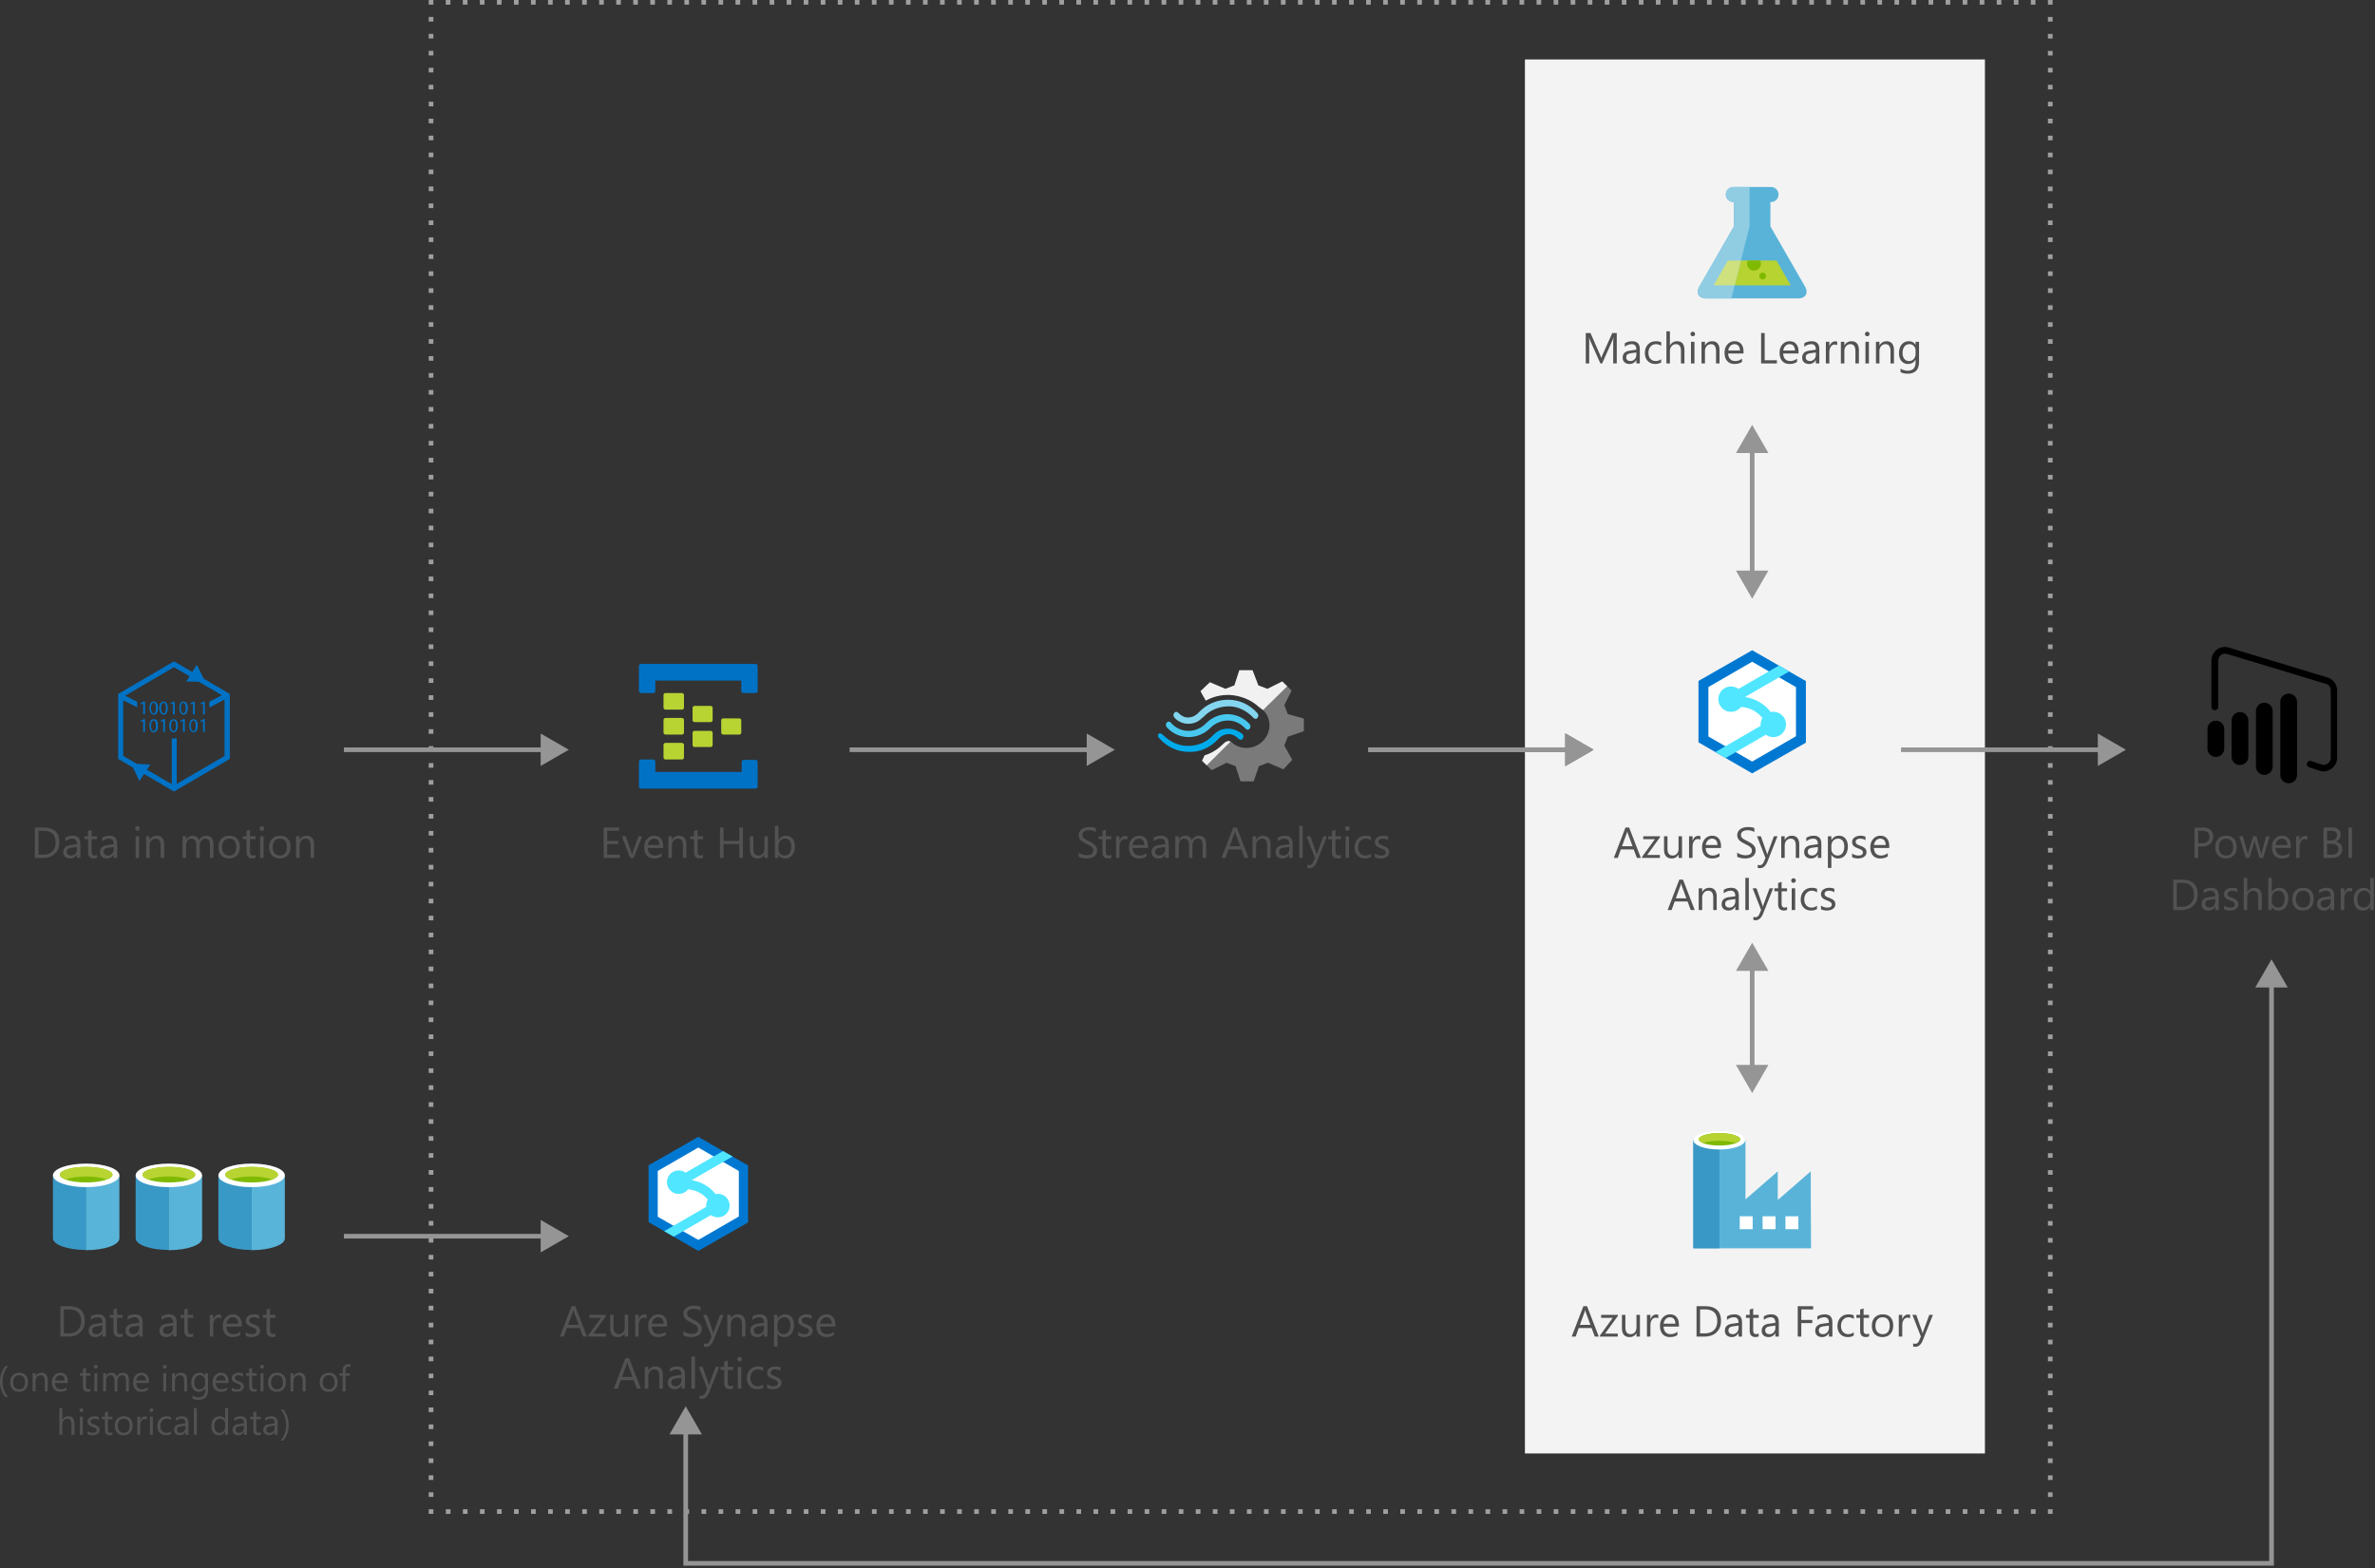 <svg class="architecture-diagram" aria-labelledby="oil-and-gas-tank-level-forecasting" height="506" viewbox="0 0 766 506" width="766" xmlns="http://www.w3.org/2000/svg">
    <rect width="100%" height="100%" fill="#333333" stroke="none"/>
    <g fill="none" fill-rule="evenodd" stroke="none" stroke-width="1">
        <path fill="#F3F3F3" d="M491.83 468.907h148.365V19.189H491.83z"/>
        <path d="M12.4 268.024v7.725h1.463c1.285 0 2.285-.344 3.001-1.033.716-.688 1.073-1.663 1.073-2.925 0-2.51-1.335-3.767-4.006-3.767h-1.53zm-1.148 8.764v-9.803h2.707c3.454 0 5.181 1.593 5.181 4.778 0 1.513-.479 2.73-1.439 3.648-.959.918-2.243 1.377-3.852 1.377h-2.597zM24.808 273.247l-1.688.232c-.52.074-.912.202-1.176.387-.265.184-.397.511-.397.981 0 .341.122.621.365.838.245.215.57.324.975.324.556 0 1.016-.196 1.377-.584.363-.391.544-.884.544-1.481v-.697zm1.12 3.541h-1.12v-1.094h-.027c-.488.839-1.205 1.258-2.154 1.258-.697 0-1.243-.184-1.636-.554-.395-.369-.592-.859-.592-1.469 0-1.308.77-2.07 2.31-2.284l2.099-.294c0-1.189-.48-1.784-1.442-1.784-.843 0-1.605.287-2.284.862v-1.149c.689-.437 1.482-.656 2.379-.656 1.646 0 2.468.87 2.468 2.611v4.553zM31.288 276.72c-.265.146-.613.219-1.046.219-1.225 0-1.839-.684-1.839-2.051v-4.143H27.2v-.957h1.203v-1.71l1.121-.361v2.07h1.764v.958h-1.764v3.945c0 .469.08.804.24 1.005.16.2.423.3.793.3.282 0 .526-.077.731-.232v.957zM36.675 273.247l-1.688.232c-.52.074-.912.202-1.176.387-.265.184-.397.511-.397.981 0 .341.122.621.365.838.245.215.57.324.975.324.556 0 1.016-.196 1.377-.584.363-.391.544-.884.544-1.481v-.697zm1.12 3.541h-1.12v-1.094h-.027c-.488.839-1.205 1.258-2.154 1.258-.697 0-1.243-.184-1.636-.554-.395-.369-.592-.859-.592-1.469 0-1.308.77-2.07 2.31-2.284l2.099-.294c0-1.189-.48-1.784-1.442-1.784-.843 0-1.605.287-2.284.862v-1.149c.689-.437 1.482-.656 2.379-.656 1.646 0 2.468.87 2.468 2.611v4.553zM43.743 276.788h1.121v-7h-1.121v7zm.574-8.777a.712.712 0 01-.724-.725.7.7 0 01.212-.523.703.703 0 01.512-.208c.205 0 .379.069.524.208a.703.703 0 01.215.523c0 .2-.073.371-.215.513a.724.724 0 01-.524.212zM52.944 276.788h-1.12v-3.992c0-1.486-.543-2.229-1.628-2.229-.56 0-1.024.211-1.39.633-.368.421-.55.953-.55 1.596v3.992h-1.123v-7h1.122v1.162h.027c.528-.884 1.294-1.326 2.297-1.326.765 0 1.351.247 1.757.742.405.494.608 1.208.608 2.143v4.279zM68.831 276.788h-1.12v-4.02c0-.774-.12-1.334-.36-1.681-.239-.347-.64-.52-1.207-.52-.478 0-.885.219-1.219.657-.336.437-.503.961-.503 1.572v3.992h-1.12v-4.156c0-1.376-.533-2.065-1.594-2.065-.492 0-.898.206-1.217.619-.319.413-.478.949-.478 1.61v3.992h-1.12v-7h1.12v1.107h.027c.497-.847 1.222-1.271 2.174-1.271a2.027 2.027 0 011.982 1.449c.52-.966 1.294-1.449 2.324-1.449 1.54 0 2.311.95 2.311 2.851v4.313zM73.958 270.567c-.72 0-1.29.245-1.709.734-.419.491-.629 1.166-.629 2.028 0 .83.212 1.483.636 1.962.424.478.991.717 1.702.717.725 0 1.281-.234 1.672-.704.389-.469.584-1.136.584-2.003 0-.875-.195-1.549-.584-2.023-.391-.474-.947-.71-1.672-.71m-.082 6.384c-1.034 0-1.86-.327-2.479-.98-.617-.655-.925-1.522-.925-2.602 0-1.176.321-2.094.964-2.755.642-.66 1.51-.99 2.604-.99 1.044 0 1.858.32 2.443.963.586.642.879 1.533.879 2.672 0 1.117-.315 2.011-.947 2.684-.631.672-1.478 1.008-2.539 1.008M82.4 276.72c-.265.146-.613.219-1.046.219-1.225 0-1.839-.684-1.839-2.051v-4.143h-1.203v-.957h1.203v-1.71l1.121-.361v2.07H82.4v.958h-1.764v3.945c0 .469.08.804.24 1.005.16.2.423.3.793.3.282 0 .526-.077.731-.232v.957zM83.898 276.788h1.121v-7h-1.121v7zm.574-8.777a.714.714 0 01-.725-.725.7.7 0 01.212-.523.705.705 0 01.513-.208.724.724 0 01.738.731c0 .2-.072.371-.215.513a.72.72 0 01-.523.212zM90.296 270.567c-.72 0-1.29.245-1.71.734-.418.491-.628 1.166-.628 2.028 0 .83.212 1.483.636 1.962.424.478.99.717 1.702.717.725 0 1.28-.234 1.672-.704.389-.469.584-1.136.584-2.003 0-.875-.195-1.549-.584-2.023-.391-.474-.947-.71-1.672-.71m-.082 6.384c-1.034 0-1.86-.327-2.48-.98-.616-.655-.924-1.522-.924-2.602 0-1.176.32-2.094.964-2.755.642-.66 1.51-.99 2.604-.99 1.044 0 1.858.32 2.443.963.586.642.879 1.533.879 2.672 0 1.117-.315 2.011-.947 2.684-.631.672-1.478 1.008-2.54 1.008M101.302 276.788h-1.121v-3.992c0-1.486-.542-2.229-1.627-2.229-.561 0-1.024.211-1.391.633-.367.421-.55.953-.55 1.596v3.992H95.49v-7h1.122v1.162h.027c.528-.884 1.294-1.326 2.297-1.326.765 0 1.35.247 1.757.742.405.494.608 1.208.608 2.143v4.279zM199.89 276.788h-5.194v-9.803h4.976v1.039h-3.828v3.261h3.54v1.032h-3.54v3.432h4.047zM207.13 269.788l-2.79 7h-1.1l-2.652-7h1.23l1.778 5.086c.132.374.214.699.246.977h.027a4.62 4.62 0 01.219-.95l1.859-5.113h1.183zM212.729 272.618c-.006-.647-.161-1.15-.469-1.511-.307-.36-.734-.54-1.281-.54-.529 0-.978.19-1.347.568-.37.378-.596.873-.683 1.483h3.78zm1.148.95h-4.942c.019.779.228 1.381.629 1.805.4.424.952.636 1.654.636.788 0 1.513-.26 2.174-.78v1.053c-.615.446-1.43.67-2.44.67-.99 0-1.766-.318-2.331-.953-.566-.637-.849-1.53-.849-2.684 0-1.089.31-1.976.927-2.662.618-.686 1.383-1.029 2.3-1.029.917 0 1.626.296 2.126.889.5.592.752 1.415.752 2.467v.588zM221.383 276.788h-1.121v-3.992c0-1.486-.542-2.229-1.627-2.229-.561 0-1.024.211-1.391.633-.367.421-.55.953-.55 1.596v3.992h-1.122v-7h1.122v1.162h.027c.528-.884 1.294-1.326 2.297-1.326.765 0 1.35.247 1.757.742.405.494.608 1.208.608 2.143v4.279zM226.742 276.72c-.265.146-.613.219-1.046.219-1.225 0-1.839-.684-1.839-2.051v-4.143h-1.203v-.957h1.203v-1.71l1.121-.361v2.07h1.764v.958h-1.764v3.945c0 .469.08.804.24 1.005.16.2.423.3.793.3.282 0 .526-.077.731-.232v.957zM239.594 276.788h-1.148v-4.471h-5.073v4.471h-1.148v-9.803h1.148v4.3h5.073v-4.3h1.148zM247.674 276.788h-1.121v-1.107h-.027c-.465.847-1.185 1.271-2.161 1.271-1.668 0-2.502-.993-2.502-2.98v-4.184h1.115v4.006c0 1.476.565 2.215 1.695 2.215.547 0 .997-.201 1.35-.606.353-.402.53-.93.53-1.582v-4.033h1.12v7zM251.058 272.953v.978c0 .579.187 1.07.564 1.472.375.404.853.606 1.432.606.679 0 1.21-.26 1.596-.78.386-.519.578-1.242.578-2.167 0-.779-.18-1.389-.54-1.832-.36-.442-.848-.663-1.463-.663-.651 0-1.176.227-1.572.68-.397.454-.595 1.022-.595 1.706m.027 2.823h-.027v1.012h-1.121v-10.363h1.12v4.593h.028c.552-.929 1.359-1.394 2.42-1.394.898 0 1.6.313 2.11.939.507.627.76 1.467.76 2.52 0 1.171-.284 2.109-.853 2.812-.57.705-1.35 1.057-2.338 1.057-.925 0-1.625-.392-2.1-1.176M347.9 276.392v-1.354c.155.137.341.26.558.37.215.108.443.2.683.276a5.6 5.6 0 00.721.175c.241.04.465.06.67.06.706 0 1.234-.13 1.582-.392.35-.262.523-.64.523-1.131 0-.265-.058-.495-.174-.691a1.964 1.964 0 00-.482-.536 4.718 4.718 0 00-.728-.465c-.28-.148-.582-.304-.906-.469a14.97 14.97 0 01-.957-.526 4.136 4.136 0 01-.772-.588 2.437 2.437 0 01-.516-.727 2.25 2.25 0 01-.188-.954c0-.446.097-.835.294-1.165.196-.331.453-.604.772-.818a3.512 3.512 0 011.091-.478 4.973 4.973 0 011.247-.157c.966 0 1.67.115 2.112.348v1.291c-.579-.4-1.32-.6-2.228-.6-.25 0-.5.026-.752.078a2.149 2.149 0 00-.67.257 1.478 1.478 0 00-.479.457 1.214 1.214 0 00-.184.683c0 .252.047.468.14.65.093.183.231.349.414.5.182.15.404.296.666.437.262.142.564.296.906.465.35.173.683.356.998.547.314.19.59.403.827.636a2.8 2.8 0 01.563.772c.14.281.21.606.21.97 0 .484-.095.893-.284 1.227a2.335 2.335 0 01-.765.817 3.35 3.35 0 01-1.112.454 6.043 6.043 0 01-1.326.142c-.155 0-.347-.013-.574-.038a8.156 8.156 0 01-.697-.11 5.86 5.86 0 01-.674-.178 2.114 2.114 0 01-.509-.236M358.441 276.72c-.265.146-.613.219-1.046.219-1.225 0-1.839-.684-1.839-2.051v-4.143h-1.203v-.957h1.203v-1.71l1.121-.361v2.07h1.764v.958h-1.764v3.945c0 .469.08.804.24 1.005.16.2.423.3.793.3.282 0 .526-.077.731-.232v.957zM363.589 270.923c-.196-.15-.48-.226-.848-.226-.478 0-.88.226-1.2.677-.321.45-.481 1.067-.481 1.846v3.568h-1.121v-7h1.12v1.443h.028c.159-.493.403-.876.73-1.152a1.67 1.67 0 011.102-.414c.292 0 .515.032.67.096v1.162zM369.099 272.618c-.005-.647-.161-1.15-.468-1.511-.308-.36-.735-.54-1.282-.54-.528 0-.978.19-1.347.568-.37.378-.596.873-.683 1.483h3.78zm1.148.95h-4.942c.019.779.228 1.381.629 1.805.4.424.952.636 1.654.636.788 0 1.513-.26 2.174-.78v1.053c-.615.446-1.43.67-2.44.67-.99 0-1.766-.318-2.331-.953-.566-.637-.848-1.53-.848-2.684 0-1.089.309-1.976.926-2.662.618-.686 1.384-1.029 2.3-1.029.917 0 1.626.296 2.126.889.5.592.752 1.415.752 2.467v.588zM375.832 273.247l-1.688.232c-.52.074-.912.202-1.176.387-.265.184-.397.511-.397.981 0 .341.122.621.365.838.245.215.57.324.975.324.556 0 1.016-.196 1.377-.584.363-.391.544-.884.544-1.481v-.697zm1.121 3.541h-1.121v-1.094h-.027c-.488.839-1.205 1.258-2.154 1.258-.697 0-1.243-.184-1.636-.554-.395-.369-.592-.859-.592-1.469 0-1.308.77-2.07 2.31-2.284l2.099-.294c0-1.189-.48-1.784-1.442-1.784-.843 0-1.605.287-2.284.862v-1.149c.689-.437 1.482-.656 2.379-.656 1.646 0 2.468.87 2.468 2.611v4.553zM389.005 276.788h-1.121v-4.02c0-.774-.12-1.334-.36-1.681-.238-.347-.64-.52-1.206-.52-.478 0-.885.219-1.22.657-.335.437-.502.961-.502 1.572v3.992h-1.121v-4.156c0-1.376-.532-2.065-1.593-2.065-.492 0-.898.206-1.217.619-.32.413-.478.949-.478 1.61v3.992h-1.121v-7h1.12v1.107h.028c.497-.847 1.222-1.271 2.174-1.271a2.027 2.027 0 011.982 1.449c.52-.966 1.294-1.449 2.324-1.449 1.54 0 2.31.95 2.31 2.851v4.313zM400.01 273.008l-1.537-4.177a3.878 3.878 0 01-.15-.656h-.028a3.622 3.622 0 01-.157.656l-1.524 4.177h3.397zm2.688 3.78h-1.272l-1.04-2.748h-4.155l-.978 2.748h-1.278l3.76-9.802h1.189l3.774 9.802zM409.8 276.788h-1.121v-3.992c0-1.486-.542-2.229-1.627-2.229-.561 0-1.024.211-1.391.633-.367.421-.55.953-.55 1.596v3.992h-1.122v-7h1.122v1.162h.027c.528-.884 1.294-1.326 2.297-1.326.765 0 1.35.247 1.757.742.405.494.608 1.208.608 2.143v4.279zM415.802 273.247l-1.688.232c-.52.074-.912.202-1.176.387-.265.184-.397.511-.397.981 0 .341.122.621.365.838.245.215.57.324.975.324.556 0 1.016-.196 1.377-.584.363-.391.544-.884.544-1.481v-.697zm1.12 3.541h-1.12v-1.094h-.027c-.488.839-1.205 1.258-2.154 1.258-.697 0-1.243-.184-1.636-.554-.395-.369-.592-.859-.592-1.469 0-1.308.77-2.07 2.31-2.284l2.099-.294c0-1.189-.48-1.784-1.442-1.784-.843 0-1.605.287-2.284.862v-1.149c.689-.437 1.482-.656 2.379-.656 1.646 0 2.468.87 2.468 2.611v4.553zM419.035 276.788h1.121v-10.363h-1.121zM427.997 269.788l-3.22 8.121c-.574 1.449-1.38 2.174-2.42 2.174-.292 0-.535-.029-.73-.089v-1.005c.24.082.462.123.662.123.565 0 .99-.337 1.271-1.011l.561-1.327-2.734-6.986h1.244l1.893 5.387c.023.068.071.246.144.533h.041c.022-.109.068-.282.137-.52l1.99-5.4h1.161zM432.488 276.72c-.265.146-.613.219-1.046.219-1.225 0-1.839-.684-1.839-2.051v-4.143H428.4v-.957h1.203v-1.71l1.121-.361v2.07h1.764v.958h-1.764v3.945c0 .469.08.804.24 1.005.16.2.423.3.793.3.282 0 .526-.077.731-.232v.957zM433.985 276.788h1.121v-7h-1.121v7zm.575-8.777a.713.713 0 01-.725-.725.7.7 0 01.212-.523.703.703 0 01.513-.208.726.726 0 01.523 1.244.722.722 0 01-.523.212zM442.148 276.467c-.538.323-1.177.485-1.915.485-.998 0-1.803-.324-2.416-.974-.613-.65-.92-1.491-.92-2.526 0-1.153.33-2.08.992-2.78.66-.698 1.543-1.048 2.646-1.048.614 0 1.156.114 1.626.342v1.148c-.52-.364-1.075-.546-1.667-.546-.716 0-1.304.255-1.76.769-.46.512-.688 1.186-.688 2.02 0 .82.215 1.467.647 1.94.43.475 1.008.712 1.732.712.61 0 1.185-.203 1.723-.608v1.066zM443.419 276.535v-1.203c.61.451 1.283.677 2.017.677.984 0 1.476-.328 1.476-.985a.853.853 0 00-.126-.474 1.276 1.276 0 00-.342-.346 2.629 2.629 0 00-.505-.27c-.195-.08-.403-.163-.626-.25a8.04 8.04 0 01-.818-.373 2.466 2.466 0 01-.588-.423 1.592 1.592 0 01-.355-.537 1.911 1.911 0 01-.12-.704c0-.328.076-.619.226-.871.15-.254.35-.465.602-.637.25-.169.536-.298.858-.385.32-.087.653-.13.994-.13.607 0 1.149.104 1.627.314v1.135c-.514-.337-1.107-.506-1.777-.506-.21 0-.398.024-.567.072a1.365 1.365 0 00-.435.202.932.932 0 00-.28.31.814.814 0 00-.1.401c0 .182.034.335.1.458a.993.993 0 00.29.328c.129.095.283.182.466.259.182.078.389.163.622.253.309.119.588.241.834.366.246.126.456.267.629.423.172.159.306.339.4.544.093.206.14.45.14.732 0 .347-.077.647-.23.902a1.962 1.962 0 01-.611.636 2.789 2.789 0 01-.882.376 4.362 4.362 0 01-1.046.123c-.72 0-1.345-.139-1.873-.417M526.534 273.007l-1.538-4.177a3.878 3.878 0 01-.15-.656h-.028a3.622 3.622 0 01-.157.656l-1.524 4.177h3.397zm2.687 3.78h-1.272l-1.039-2.748h-4.156l-.978 2.748h-1.278l3.76-9.802h1.19l3.773 9.802zM535.394 270.108l-4.143 5.722h4.102v.957h-5.75v-.349l4.144-5.694h-3.753v-.957h5.4zM542.503 276.787h-1.121v-1.107h-.027c-.465.847-1.185 1.271-2.161 1.271-1.668 0-2.502-.993-2.502-2.98v-4.184h1.115v4.006c0 1.476.565 2.215 1.695 2.215.547 0 .997-.201 1.35-.606.353-.402.53-.93.53-1.582v-4.033h1.12v7zM548.416 270.922c-.196-.15-.479-.226-.848-.226-.478 0-.879.226-1.199.677-.322.45-.482 1.067-.482 1.846v3.568h-1.121v-7h1.121v1.443h.027c.159-.493.403-.876.731-1.152a1.67 1.67 0 011.101-.414c.292 0 .515.032.67.096v1.162zM553.926 272.617c-.005-.647-.161-1.15-.468-1.51-.308-.36-.735-.54-1.282-.54-.528 0-.978.19-1.347.567-.37.378-.596.873-.683 1.483h3.78zm1.148.95h-4.942c.019.78.228 1.381.629 1.805.4.424.952.636 1.654.636.788 0 1.513-.26 2.174-.78v1.053c-.615.446-1.43.67-2.44.67-.99 0-1.766-.318-2.331-.953-.566-.637-.848-1.53-.848-2.684 0-1.089.309-1.976.926-2.662.618-.686 1.384-1.029 2.3-1.029.917 0 1.626.296 2.126.89.5.591.752 1.414.752 2.466v.588zM560.297 276.39v-1.353c.155.137.34.26.558.37.215.109.443.2.683.277a5.6 5.6 0 00.72.173c.242.041.466.062.67.062.707 0 1.235-.131 1.583-.393.349-.262.523-.64.523-1.131 0-.265-.058-.494-.174-.691a1.964 1.964 0 00-.482-.536 4.718 4.718 0 00-.728-.465c-.28-.148-.582-.304-.906-.468a14.97 14.97 0 01-.957-.527 4.136 4.136 0 01-.772-.589 2.437 2.437 0 01-.516-.726 2.25 2.25 0 01-.188-.954c0-.447.097-.836.294-1.166.196-.33.453-.603.772-.817a3.512 3.512 0 011.09-.478 4.973 4.973 0 011.248-.157c.966 0 1.67.115 2.112.348v1.292c-.58-.401-1.321-.601-2.228-.601-.251 0-.501.026-.752.077a2.149 2.149 0 00-.67.257 1.478 1.478 0 00-.48.459 1.214 1.214 0 00-.183.683c0 .25.047.466.139.65.094.182.232.348.415.499.182.15.404.296.666.437.262.142.564.296.906.464.35.173.683.356.998.548.314.19.59.402.827.635a2.8 2.8 0 01.563.773c.14.282.209.607.209.97 0 .483-.094.893-.283 1.226a2.335 2.335 0 01-.765.819 3.35 3.35 0 01-1.112.454 6.043 6.043 0 01-1.326.14c-.155 0-.347-.012-.574-.038a8.156 8.156 0 01-.697-.108 5.86 5.86 0 01-.674-.178 2.114 2.114 0 01-.51-.236M573.292 269.787l-3.22 8.121c-.574 1.449-1.381 2.174-2.42 2.174-.292 0-.535-.029-.731-.089v-1.005c.241.082.463.123.663.123.565 0 .989-.337 1.271-1.011l.561-1.327-2.734-6.986h1.244l1.893 5.387c.023.068.071.246.144.533h.041c.022-.109.068-.282.137-.52l1.989-5.4h1.162zM580.306 276.787h-1.121v-3.992c0-1.486-.542-2.229-1.627-2.229-.561 0-1.024.211-1.391.633-.367.421-.55.953-.55 1.596v3.992h-1.122v-7h1.122v1.162h.027c.528-.884 1.294-1.326 2.297-1.326.765 0 1.35.247 1.757.742.405.494.608 1.208.608 2.143v4.279zM586.308 273.246l-1.688.232c-.52.074-.912.202-1.176.387-.265.184-.397.511-.397.981 0 .341.122.621.365.838.245.215.57.324.975.324.556 0 1.016-.196 1.377-.584.363-.391.544-.884.544-1.481v-.697zm1.12 3.541h-1.12v-1.094h-.027c-.488.839-1.205 1.258-2.154 1.258-.697 0-1.243-.184-1.636-.554-.395-.369-.592-.859-.592-1.469 0-1.308.77-2.07 2.31-2.284l2.099-.294c0-1.189-.48-1.784-1.442-1.784-.843 0-1.605.287-2.284.862v-1.149c.689-.437 1.482-.656 2.379-.656 1.646 0 2.468.87 2.468 2.611v4.553zM590.662 272.952v.978c0 .579.187 1.07.564 1.472.375.404.853.606 1.432.606.68 0 1.211-.26 1.596-.78.386-.519.578-1.242.578-2.167 0-.779-.18-1.389-.54-1.832-.36-.442-.848-.663-1.463-.663-.65 0-1.176.227-1.572.68-.397.454-.595 1.022-.595 1.706m.027 2.823h-.027v4.232h-1.12v-10.22h1.12v1.23h.027c.552-.929 1.36-1.394 2.42-1.394.903 0 1.607.313 2.113.939.505.627.758 1.467.758 2.52 0 1.171-.285 2.109-.854 2.812-.569.705-1.349 1.057-2.338 1.057-.907 0-1.606-.392-2.099-1.176M597.348 276.534v-1.203c.61.451 1.283.677 2.017.677.984 0 1.476-.328 1.476-.985a.853.853 0 00-.126-.474 1.276 1.276 0 00-.342-.346 2.629 2.629 0 00-.505-.27c-.195-.08-.403-.163-.626-.25a8.04 8.04 0 01-.818-.373 2.466 2.466 0 01-.588-.423 1.592 1.592 0 01-.355-.537 1.911 1.911 0 01-.12-.704c0-.328.076-.619.226-.87.15-.255.35-.466.602-.638.25-.169.536-.298.858-.385.32-.087.653-.13.994-.13.607 0 1.149.104 1.627.314v1.135c-.514-.337-1.107-.506-1.777-.506-.21 0-.398.024-.567.072a1.365 1.365 0 00-.435.202.932.932 0 00-.28.31.814.814 0 00-.1.401c0 .182.034.335.1.458a.993.993 0 00.29.328c.129.095.283.182.466.26.182.077.389.162.622.252.309.12.588.241.834.366.246.126.456.267.629.423.172.16.306.34.4.544.093.206.14.45.14.732 0 .347-.077.647-.23.902a1.962 1.962 0 01-.611.636 2.789 2.789 0 01-.882.376 4.362 4.362 0 01-1.046.123c-.72 0-1.345-.139-1.873-.417M608.19 272.617c-.006-.647-.162-1.15-.469-1.51-.308-.36-.735-.54-1.281-.54-.529 0-.979.19-1.348.567-.368.378-.596.873-.683 1.483h3.78zm1.147.95h-4.942c.02.78.229 1.381.63 1.805.4.424.952.636 1.654.636.788 0 1.513-.26 2.173-.78v1.053c-.614.446-1.428.67-2.44.67-.99 0-1.765-.318-2.33-.953-.567-.637-.848-1.53-.848-2.684 0-1.089.308-1.976.925-2.662.619-.686 1.385-1.029 2.302-1.029.915 0 1.625.296 2.125.89.5.591.751 1.414.751 2.466v.588zM543.898 289.807l-1.538-4.178a3.878 3.878 0 01-.15-.656h-.029a3.622 3.622 0 01-.157.656l-1.524 4.178h3.398zm2.687 3.78h-1.273l-1.038-2.748h-4.156l-.979 2.748h-1.278l3.76-9.802h1.19l3.774 9.801zM553.687 293.587h-1.121v-3.992c0-1.486-.543-2.23-1.628-2.23-.56 0-1.024.212-1.39.634-.367.42-.55.953-.55 1.596v3.992h-1.123v-7h1.123v1.162h.026c.529-.884 1.294-1.326 2.298-1.326.764 0 1.35.247 1.756.742.406.494.609 1.208.609 2.143v4.279zM559.688 290.046l-1.688.232c-.52.074-.911.202-1.175.387-.266.184-.398.51-.398.98 0 .342.122.622.365.839.245.215.57.324.976.324.555 0 1.015-.196 1.376-.584.364-.391.544-.884.544-1.481v-.697zm1.121 3.54h-1.12v-1.093h-.027c-.489.839-1.206 1.258-2.154 1.258-.697 0-1.244-.184-1.637-.554-.394-.37-.591-.86-.591-1.47 0-1.307.77-2.07 2.31-2.283l2.098-.294c0-1.19-.48-1.784-1.442-1.784-.842 0-1.604.287-2.284.862v-1.15c.69-.436 1.483-.655 2.38-.655 1.646 0 2.467.87 2.467 2.61v4.554zM562.922 293.587h1.121v-10.363h-1.121zM571.884 286.587l-3.22 8.12c-.574 1.45-1.381 2.175-2.42 2.175-.292 0-.535-.03-.731-.09v-1.004c.24.082.463.123.663.123.565 0 .989-.337 1.27-1.011l.562-1.327-2.734-6.986h1.244l1.893 5.387c.023.068.07.246.144.533h.04c.023-.11.069-.282.138-.52l1.989-5.4h1.162zM576.375 293.518c-.265.146-.613.22-1.046.22-1.225 0-1.839-.685-1.839-2.052v-4.143h-1.203v-.957h1.203v-1.709l1.121-.362v2.071h1.764v.957h-1.764v3.945c0 .47.08.804.24 1.005.159.2.423.3.793.3.282 0 .526-.077.731-.232v.957zM577.872 293.587h1.121v-7h-1.121v7zm.574-8.778a.708.708 0 01-.512-.205.687.687 0 01-.212-.519c0-.21.07-.384.212-.524a.707.707 0 01.512-.208c.205 0 .379.07.524.208.142.14.215.314.215.524 0 .2-.073.371-.215.513a.723.723 0 01-.524.211zM586.034 293.266c-.538.322-1.176.485-1.914.485-.998 0-1.804-.324-2.416-.974-.613-.65-.92-1.491-.92-2.526 0-1.153.33-2.08.991-2.78.661-.698 1.543-1.048 2.646-1.048.615 0 1.157.114 1.627.341v1.149c-.52-.364-1.076-.546-1.668-.546-.716 0-1.303.255-1.76.769-.459.512-.688 1.185-.688 2.02 0 .82.215 1.466.647 1.94.43.475 1.008.712 1.732.712.611 0 1.185-.203 1.723-.608v1.066zM587.306 293.334v-1.203c.61.45 1.283.677 2.017.677.984 0 1.476-.328 1.476-.985a.853.853 0 00-.126-.474 1.276 1.276 0 00-.342-.346 2.629 2.629 0 00-.505-.27c-.195-.08-.403-.163-.626-.25a8.04 8.04 0 01-.818-.373 2.466 2.466 0 01-.588-.423 1.592 1.592 0 01-.355-.537 1.911 1.911 0 01-.12-.704c0-.328.076-.62.226-.871.15-.254.35-.465.602-.637.25-.17.536-.298.858-.385.32-.087.653-.13.994-.13.607 0 1.149.104 1.627.314v1.135c-.514-.337-1.107-.506-1.777-.506-.21 0-.398.024-.567.072a1.365 1.365 0 00-.435.202.932.932 0 00-.28.31.814.814 0 00-.1.4c0 .183.034.336.1.459a.993.993 0 00.29.328c.129.095.283.182.466.259.182.078.389.163.622.253.309.119.588.24.834.366s.456.267.629.423c.172.159.306.339.4.544.093.206.14.45.14.732 0 .347-.077.647-.23.902a1.962 1.962 0 01-.611.636 2.789 2.789 0 01-.882.376 4.362 4.362 0 01-1.046.123c-.72 0-1.345-.14-1.873-.417M186.632 427.422l-1.538-4.177a3.878 3.878 0 01-.15-.656h-.028a3.622 3.622 0 01-.157.656l-1.524 4.177h3.397zm2.687 3.78h-1.272l-1.04-2.748h-4.155l-.978 2.748h-1.278l3.76-9.802h1.189l3.774 9.802zM195.491 424.523l-4.143 5.722h4.102v.957h-5.749v-.349l4.143-5.694h-3.753v-.957h5.4zM202.6 431.202h-1.12v-1.107h-.027c-.465.847-1.185 1.271-2.161 1.271-1.668 0-2.502-.993-2.502-2.98v-4.184h1.115v4.006c0 1.476.565 2.215 1.695 2.215.547 0 .997-.201 1.35-.606.353-.402.53-.93.53-1.582v-4.033h1.12v7zM208.514 425.337c-.196-.15-.48-.226-.848-.226-.478 0-.88.226-1.2.677-.321.45-.481 1.067-.481 1.846v3.568h-1.121v-7h1.12v1.443h.028c.159-.493.403-.876.73-1.152a1.67 1.67 0 011.102-.414c.292 0 .515.032.67.096v1.162zM214.023 427.032c-.005-.647-.16-1.15-.468-1.51-.308-.36-.735-.54-1.282-.54-.528 0-.978.19-1.347.567-.369.378-.596.873-.683 1.483h3.78zm1.148.95h-4.942c.02.78.228 1.381.63 1.805.4.424.951.636 1.653.636.788 0 1.513-.26 2.174-.78v1.053c-.615.446-1.429.67-2.44.67-.99 0-1.766-.318-2.33-.953-.567-.637-.849-1.53-.849-2.684 0-1.089.31-1.976.926-2.662.618-.686 1.384-1.029 2.301-1.029.916 0 1.625.296 2.125.89.501.591.752 1.414.752 2.466v.588zM220.395 430.806v-1.354c.155.137.34.26.558.37.215.109.442.2.683.276a5.6 5.6 0 00.72.175c.242.04.466.06.67.06.707 0 1.234-.13 1.583-.392s.523-.64.523-1.131c0-.265-.058-.494-.174-.691a1.964 1.964 0 00-.482-.536 4.718 4.718 0 00-.728-.466c-.28-.147-.582-.303-.906-.467a14.97 14.97 0 01-.958-.527 4.136 4.136 0 01-.771-.588 2.437 2.437 0 01-.516-.728 2.25 2.25 0 01-.189-.954c0-.445.098-.834.295-1.164.196-.332.453-.604.772-.818a3.512 3.512 0 011.09-.478 4.973 4.973 0 011.248-.157c.966 0 1.67.116 2.112.348v1.292c-.58-.401-1.321-.601-2.228-.601-.251 0-.501.026-.752.078a2.149 2.149 0 00-.67.257 1.478 1.478 0 00-.48.458 1.214 1.214 0 00-.183.683c0 .25.047.467.139.65.094.182.232.348.415.499.182.15.404.296.666.437.262.142.564.296.906.465.35.173.683.356.998.546.314.192.59.404.827.637a2.8 2.8 0 01.563.772c.14.281.209.607.209.97 0 .484-.094.893-.284 1.227a2.335 2.335 0 01-.764.817 3.35 3.35 0 01-1.112.454 6.043 6.043 0 01-1.327.142c-.155 0-.346-.014-.573-.038a8.156 8.156 0 01-.697-.11 5.86 5.86 0 01-.674-.177 2.114 2.114 0 01-.51-.236M233.39 424.202l-3.22 8.121c-.574 1.449-1.381 2.174-2.42 2.174-.292 0-.535-.029-.731-.089v-1.005c.24.082.463.123.663.123.565 0 .989-.337 1.27-1.011l.562-1.327-2.734-6.986h1.244l1.893 5.387c.023.068.07.246.144.533h.04c.023-.109.069-.282.138-.52l1.989-5.4h1.162zM240.403 431.202h-1.12v-3.992c0-1.486-.543-2.229-1.628-2.229-.56 0-1.024.211-1.39.633-.368.421-.55.953-.55 1.596v3.992h-1.123v-7h1.122v1.162h.027c.528-.884 1.294-1.326 2.297-1.326.765 0 1.351.247 1.757.742.405.494.608 1.208.608 2.143v4.279zM246.405 427.661l-1.688.232c-.52.074-.912.202-1.176.387-.265.184-.397.511-.397.981 0 .341.122.621.365.838.245.215.57.324.975.324.556 0 1.016-.196 1.377-.584.363-.391.544-.884.544-1.481v-.697zm1.121 3.541h-1.12v-1.094h-.028c-.488.839-1.205 1.258-2.154 1.258-.697 0-1.243-.184-1.636-.554-.395-.369-.592-.859-.592-1.469 0-1.308.77-2.07 2.31-2.284l2.1-.294c0-1.189-.48-1.784-1.443-1.784-.843 0-1.605.287-2.284.862v-1.149c.69-.437 1.482-.656 2.38-.656 1.645 0 2.467.87 2.467 2.611v4.553zM250.76 427.367v.978c0 .58.187 1.07.564 1.472.375.404.853.606 1.432.606.679 0 1.21-.26 1.596-.78.386-.519.578-1.242.578-2.167 0-.779-.18-1.389-.54-1.832-.36-.442-.848-.663-1.463-.663-.651 0-1.176.227-1.572.68-.397.454-.595 1.022-.595 1.706m.027 2.823h-.027v4.232h-1.121v-10.22h1.12v1.23h.028c.552-.929 1.359-1.394 2.42-1.394.903 0 1.607.313 2.113.94.505.626.758 1.466.758 2.52 0 1.17-.285 2.108-.854 2.811-.57.705-1.35 1.057-2.338 1.057-.907 0-1.606-.392-2.1-1.176M257.445 430.95v-1.204c.61.451 1.283.677 2.017.677.984 0 1.476-.328 1.476-.985a.853.853 0 00-.126-.474 1.276 1.276 0 00-.342-.346 2.629 2.629 0 00-.505-.27c-.195-.08-.403-.163-.626-.25a8.04 8.04 0 01-.818-.373 2.466 2.466 0 01-.588-.423 1.592 1.592 0 01-.355-.537 1.911 1.911 0 01-.119-.704c0-.328.075-.619.225-.87.151-.255.351-.466.602-.638.251-.169.536-.298.858-.385.321-.087.653-.13.994-.13.607 0 1.15.104 1.627.314v1.135c-.514-.337-1.107-.506-1.777-.506-.21 0-.398.024-.567.072a1.365 1.365 0 00-.435.202.932.932 0 00-.279.31.814.814 0 00-.1.401c0 .182.033.335.1.458a.993.993 0 00.29.328c.128.095.282.182.465.26.182.077.39.162.622.252.31.12.588.241.834.366.246.126.456.267.63.423.171.16.305.34.4.544.092.206.14.45.14.732 0 .347-.078.647-.23.902a1.962 1.962 0 01-.612.636 2.789 2.789 0 01-.882.376 4.362 4.362 0 01-1.046.123c-.72 0-1.345-.139-1.873-.417M268.287 427.032c-.005-.647-.16-1.15-.468-1.51-.308-.36-.735-.54-1.282-.54-.528 0-.978.19-1.347.567-.369.378-.596.873-.683 1.483h3.78zm1.148.95h-4.942c.02.78.228 1.381.63 1.805.4.424.951.636 1.653.636.788 0 1.513-.26 2.174-.78v1.053c-.615.446-1.429.67-2.44.67-.99 0-1.766-.318-2.33-.953-.567-.637-.849-1.53-.849-2.684 0-1.089.31-1.976.926-2.662.618-.686 1.384-1.029 2.301-1.029.916 0 1.625.296 2.125.89.501.591.752 1.414.752 2.466v.588zM203.995 444.222l-1.538-4.177a3.878 3.878 0 01-.15-.656h-.028a3.622 3.622 0 01-.157.656l-1.524 4.177h3.397zm2.687 3.78h-1.272l-1.039-2.748h-4.156l-.978 2.748h-1.278l3.76-9.802h1.19l3.773 9.802zM213.784 448.002h-1.12v-3.992c0-1.486-.543-2.23-1.628-2.23-.56 0-1.024.212-1.39.634-.368.42-.55.953-.55 1.596v3.992h-1.123v-7h1.122v1.162h.027c.528-.884 1.294-1.326 2.297-1.326.765 0 1.351.247 1.757.742.405.494.608 1.208.608 2.143v4.279zM219.786 444.46l-1.688.233c-.52.074-.912.202-1.176.387-.265.184-.397.51-.397.98 0 .342.122.622.365.839.245.215.57.324.975.324.556 0 1.016-.196 1.377-.584.363-.391.544-.884.544-1.481v-.697zm1.121 3.542h-1.12v-1.094h-.028c-.488.839-1.205 1.258-2.154 1.258-.697 0-1.243-.184-1.636-.554-.395-.37-.592-.86-.592-1.47 0-1.307.77-2.07 2.31-2.283l2.1-.294c0-1.19-.48-1.784-1.443-1.784-.843 0-1.605.287-2.284.862v-1.15c.69-.436 1.482-.655 2.38-.655 1.645 0 2.467.87 2.467 2.61v4.554zM223.02 448.002h1.121v-10.363h-1.121zM231.981 441.002l-3.22 8.12c-.574 1.45-1.38 2.175-2.42 2.175-.292 0-.535-.03-.73-.09v-1.004c.24.082.462.123.662.123.565 0 .99-.337 1.271-1.011l.561-1.327-2.734-6.986h1.244l1.893 5.387c.023.068.071.246.144.533h.041c.022-.11.068-.282.137-.52l1.99-5.4h1.161zM236.473 447.934c-.265.146-.613.219-1.046.219-1.225 0-1.84-.685-1.84-2.051v-4.143h-1.202v-.957h1.203v-1.71l1.12-.361V441h1.765v.958h-1.764v3.945c0 .469.08.804.24 1.005.159.2.423.3.793.3.282 0 .526-.077.73-.232v.957zM237.97 448.002h1.121v-7h-1.121v7zm.574-8.778a.712.712 0 01-.725-.724c0-.21.071-.384.212-.524a.71.71 0 01.513-.208c.205 0 .379.07.523.208.143.14.215.314.215.524 0 .2-.072.371-.215.513a.72.72 0 01-.523.211zM246.132 447.68c-.538.324-1.176.486-1.914.486-.998 0-1.804-.324-2.416-.974-.613-.65-.92-1.491-.92-2.526 0-1.153.33-2.08.99-2.78.662-.699 1.544-1.048 2.647-1.048.615 0 1.157.113 1.627.341v1.149c-.52-.364-1.076-.546-1.668-.546-.716 0-1.303.255-1.76.769-.46.512-.688 1.186-.688 2.02 0 .82.215 1.466.647 1.94.43.474 1.008.712 1.732.712.61 0 1.185-.203 1.723-.608v1.066zM247.403 447.749v-1.203c.61.45 1.283.677 2.017.677.984 0 1.476-.328 1.476-.985a.853.853 0 00-.126-.474 1.276 1.276 0 00-.342-.346 2.629 2.629 0 00-.505-.27c-.195-.08-.403-.163-.626-.25a8.04 8.04 0 01-.818-.373 2.466 2.466 0 01-.588-.423 1.592 1.592 0 01-.355-.537 1.911 1.911 0 01-.119-.704c0-.328.075-.62.225-.871.151-.254.351-.465.602-.637.251-.17.536-.298.858-.385.321-.087.653-.13.994-.13.607 0 1.15.104 1.627.314v1.135c-.514-.337-1.107-.506-1.777-.506-.21 0-.398.024-.567.072a1.365 1.365 0 00-.435.202.932.932 0 00-.279.31.814.814 0 00-.1.4c0 .183.033.336.1.459a.993.993 0 00.29.328c.128.095.282.182.465.259.182.078.39.163.622.253.31.119.588.24.834.366s.456.267.63.423c.171.159.305.339.4.544.092.206.14.45.14.732 0 .347-.078.647-.23.902a1.962 1.962 0 01-.612.636 2.789 2.789 0 01-.882.376 4.362 4.362 0 01-1.046.123c-.72 0-1.345-.14-1.873-.417M20.614 422.438v7.725h1.463c1.285 0 2.285-.344 3.001-1.033.716-.688 1.073-1.663 1.073-2.925 0-2.51-1.335-3.767-4.006-3.767h-1.53zm-1.148 8.764V421.4h2.707c3.454 0 5.181 1.593 5.181 4.778 0 1.513-.479 2.73-1.439 3.648-.959.918-2.243 1.377-3.852 1.377h-2.597zM33.021 427.661l-1.688.232c-.52.074-.912.202-1.175.387-.266.184-.398.511-.398.981 0 .341.122.621.365.838.245.215.57.324.975.324.556 0 1.016-.196 1.377-.584.364-.391.544-.884.544-1.481v-.697zm1.121 3.541h-1.12v-1.094h-.028c-.488.839-1.205 1.258-2.154 1.258-.697 0-1.243-.184-1.636-.554-.395-.369-.592-.859-.592-1.469 0-1.308.77-2.07 2.31-2.284l2.1-.294c0-1.189-.48-1.784-1.443-1.784-.843 0-1.605.287-2.284.862v-1.149c.69-.437 1.482-.656 2.38-.656 1.645 0 2.467.87 2.467 2.611v4.553zM39.502 431.134c-.265.146-.613.219-1.046.219-1.225 0-1.839-.684-1.839-2.051v-4.143h-1.203v-.957h1.203v-1.71l1.121-.361v2.07h1.764v.958h-1.764v3.945c0 .469.08.804.24 1.005.159.2.423.3.793.3.282 0 .526-.077.731-.232v.957zM44.889 427.661l-1.688.232c-.52.074-.912.202-1.176.387-.265.184-.397.511-.397.981 0 .341.122.621.365.838.245.215.57.324.975.324.556 0 1.016-.196 1.377-.584.363-.391.544-.884.544-1.481v-.697zm1.12 3.541h-1.12v-1.094h-.027c-.488.839-1.205 1.258-2.154 1.258-.697 0-1.243-.184-1.636-.554-.395-.369-.592-.859-.592-1.469 0-1.308.77-2.07 2.31-2.284l2.099-.294c0-1.189-.48-1.784-1.442-1.784-.843 0-1.605.287-2.284.862v-1.149c.689-.437 1.482-.656 2.379-.656 1.646 0 2.468.87 2.468 2.611v4.553zM55.847 427.661l-1.688.232c-.52.074-.912.202-1.176.387-.265.184-.397.511-.397.981 0 .341.122.621.365.838.245.215.57.324.975.324.556 0 1.016-.196 1.377-.584.363-.391.544-.884.544-1.481v-.697zm1.12 3.541h-1.12v-1.094h-.027c-.488.839-1.205 1.258-2.154 1.258-.697 0-1.243-.184-1.636-.554-.395-.369-.592-.859-.592-1.469 0-1.308.77-2.07 2.31-2.284l2.099-.294c0-1.189-.48-1.784-1.442-1.784-.843 0-1.605.287-2.284.862v-1.149c.689-.437 1.482-.656 2.379-.656 1.646 0 2.468.87 2.468 2.611v4.553zM62.327 431.134c-.265.146-.613.219-1.046.219-1.225 0-1.839-.684-1.839-2.051v-4.143H58.24v-.957h1.203v-1.71l1.121-.361v2.07h1.764v.958h-1.764v3.945c0 .469.08.804.24 1.005.16.2.423.3.793.3.282 0 .526-.077.731-.232v.957zM71.31 425.337c-.196-.15-.48-.226-.848-.226-.478 0-.88.226-1.2.677-.321.45-.481 1.067-.481 1.846v3.568H67.66v-7h1.12v1.443h.028c.159-.493.403-.876.73-1.152a1.67 1.67 0 011.102-.414c.292 0 .515.032.67.096v1.162zM76.82 427.032c-.006-.647-.162-1.15-.469-1.51-.308-.36-.735-.54-1.282-.54-.528 0-.978.19-1.347.567-.369.378-.596.873-.683 1.483h3.78zm1.147.95h-4.942c.02.78.228 1.381.63 1.805.4.424.951.636 1.653.636.788 0 1.513-.26 2.174-.78v1.053c-.615.446-1.429.67-2.44.67-.99 0-1.766-.318-2.33-.953-.567-.637-.849-1.53-.849-2.684 0-1.089.31-1.976.926-2.662.618-.686 1.384-1.029 2.301-1.029.916 0 1.625.296 2.125.89.501.591.752 1.414.752 2.466v.588zM79.24 430.95v-1.204c.61.451 1.282.677 2.016.677.984 0 1.476-.328 1.476-.985a.853.853 0 00-.126-.474 1.276 1.276 0 00-.342-.346 2.629 2.629 0 00-.505-.27c-.195-.08-.403-.163-.626-.25a8.04 8.04 0 01-.818-.373 2.466 2.466 0 01-.588-.423 1.592 1.592 0 01-.355-.537 1.911 1.911 0 01-.119-.704c0-.328.075-.619.225-.87.151-.255.351-.466.602-.638.251-.169.536-.298.858-.385.321-.087.653-.13.994-.13.607 0 1.15.104 1.627.314v1.135c-.514-.337-1.107-.506-1.777-.506-.21 0-.398.024-.567.072a1.365 1.365 0 00-.435.202.932.932 0 00-.279.31.814.814 0 00-.1.401c0 .182.033.335.1.458a.993.993 0 00.29.328c.128.095.282.182.465.26.182.077.39.162.622.252.31.12.588.241.834.366.246.126.456.267.63.423.171.16.305.34.4.544.092.206.14.45.14.732 0 .347-.078.647-.23.902a1.962 1.962 0 01-.612.636 2.789 2.789 0 01-.882.376 4.362 4.362 0 01-1.046.123c-.72 0-1.345-.139-1.873-.417M88.85 431.134c-.264.146-.612.219-1.045.219-1.225 0-1.84-.684-1.84-2.051v-4.143h-1.202v-.957h1.203v-1.71l1.12-.361v2.07h1.765v.958h-1.764v3.945c0 .469.08.804.24 1.005.159.2.423.3.793.3.282 0 .526-.077.73-.232v.957zM512.955 427.422l-1.538-4.177a3.878 3.878 0 01-.15-.656h-.028a3.622 3.622 0 01-.157.656l-1.524 4.177h3.397zm2.687 3.78h-1.272l-1.039-2.748h-4.156l-.978 2.748h-1.278l3.76-9.802h1.19l3.773 9.802zM521.815 424.523l-4.144 5.722h4.102v.957h-5.749v-.349l4.144-5.694h-3.754v-.957h5.4zM528.924 431.202h-1.121v-1.107h-.027c-.465.847-1.185 1.271-2.161 1.271-1.668 0-2.502-.993-2.502-2.98v-4.184h1.115v4.006c0 1.476.565 2.215 1.695 2.215.547 0 .997-.201 1.35-.606.353-.402.53-.93.53-1.582v-4.033h1.12v7zM534.837 425.337c-.196-.15-.48-.226-.848-.226-.478 0-.88.226-1.2.677-.321.45-.481 1.067-.481 1.846v3.568h-1.121v-7h1.12v1.443h.028c.159-.493.403-.876.73-1.152a1.67 1.67 0 011.102-.414c.292 0 .515.032.67.096v1.162zM540.347 427.032c-.005-.647-.161-1.15-.468-1.51-.308-.36-.735-.54-1.282-.54-.528 0-.978.19-1.347.567-.37.378-.596.873-.683 1.483h3.78zm1.148.95h-4.942c.019.78.228 1.381.629 1.805.4.424.952.636 1.654.636.788 0 1.513-.26 2.174-.78v1.053c-.615.446-1.43.67-2.44.67-.99 0-1.766-.318-2.331-.953-.566-.637-.848-1.53-.848-2.684 0-1.089.309-1.976.926-2.662.618-.686 1.384-1.029 2.3-1.029.917 0 1.626.296 2.126.89.5.591.752 1.414.752 2.466v.588zM548.324 422.438v7.725h1.463c1.285 0 2.285-.344 3.001-1.033.716-.688 1.073-1.663 1.073-2.925 0-2.51-1.335-3.767-4.006-3.767h-1.53zm-1.148 8.764V421.4h2.707c3.454 0 5.181 1.593 5.181 4.778 0 1.513-.479 2.73-1.439 3.648-.959.918-2.243 1.377-3.852 1.377h-2.597zM560.731 427.661l-1.688.232c-.52.074-.912.202-1.176.387-.265.184-.397.511-.397.981 0 .341.122.621.365.838.245.215.57.324.975.324.556 0 1.016-.196 1.377-.584.363-.391.544-.884.544-1.481v-.697zm1.121 3.541h-1.12v-1.094h-.028c-.488.839-1.205 1.258-2.154 1.258-.697 0-1.243-.184-1.636-.554-.395-.369-.592-.859-.592-1.469 0-1.308.77-2.07 2.31-2.284l2.1-.294c0-1.189-.48-1.784-1.443-1.784-.843 0-1.605.287-2.284.862v-1.149c.69-.437 1.482-.656 2.38-.656 1.645 0 2.467.87 2.467 2.611v4.553zM567.212 431.134c-.265.146-.613.219-1.046.219-1.225 0-1.84-.684-1.84-2.051v-4.143h-1.202v-.957h1.203v-1.71l1.12-.361v2.07h1.765v.958h-1.764v3.945c0 .469.08.804.24 1.005.159.2.423.3.793.3.282 0 .526-.077.73-.232v.957zM572.599 427.661l-1.688.232c-.52.074-.912.202-1.176.387-.265.184-.397.511-.397.981 0 .341.122.621.365.838.245.215.57.324.975.324.556 0 1.016-.196 1.377-.584.363-.391.544-.884.544-1.481v-.697zm1.12 3.541h-1.12v-1.094h-.027c-.488.839-1.205 1.258-2.154 1.258-.697 0-1.243-.184-1.636-.554-.395-.369-.592-.859-.592-1.469 0-1.308.77-2.07 2.31-2.284l2.099-.294c0-1.189-.48-1.784-1.442-1.784-.843 0-1.605.287-2.284.862v-1.149c.689-.437 1.482-.656 2.379-.656 1.646 0 2.468.87 2.468 2.611v4.553zM584.794 422.438h-3.828v3.391h3.54v1.032h-3.54v4.341h-1.15V421.4h4.978zM589.873 427.661l-1.688.232c-.52.074-.912.202-1.176.387-.265.184-.397.511-.397.981 0 .341.122.621.365.838.245.215.57.324.975.324.556 0 1.016-.196 1.377-.584.363-.391.544-.884.544-1.481v-.697zm1.121 3.541h-1.121v-1.094h-.027c-.488.839-1.205 1.258-2.154 1.258-.697 0-1.243-.184-1.636-.554-.395-.369-.592-.859-.592-1.469 0-1.308.77-2.07 2.31-2.284l2.099-.294c0-1.189-.48-1.784-1.442-1.784-.843 0-1.605.287-2.284.862v-1.149c.689-.437 1.482-.656 2.379-.656 1.646 0 2.468.87 2.468 2.611v4.553zM597.878 430.88c-.538.324-1.176.486-1.914.486-.998 0-1.804-.324-2.416-.974-.613-.65-.92-1.491-.92-2.526 0-1.153.33-2.08.99-2.78.662-.698 1.544-1.048 2.647-1.048.615 0 1.157.114 1.627.342v1.148c-.52-.364-1.076-.546-1.668-.546-.716 0-1.303.255-1.76.769-.46.512-.688 1.186-.688 2.02 0 .82.215 1.467.647 1.94.43.475 1.008.712 1.732.712.61 0 1.185-.203 1.723-.608v1.066zM602.82 431.134c-.265.146-.613.219-1.046.219-1.225 0-1.839-.684-1.839-2.051v-4.143h-1.203v-.957h1.203v-1.71l1.121-.361v2.07h1.764v.958h-1.764v3.945c0 .469.08.804.24 1.005.16.2.423.3.793.3.282 0 .526-.077.731-.232v.957zM607.216 424.981c-.72 0-1.29.245-1.71.734-.418.491-.628 1.166-.628 2.028 0 .83.212 1.483.636 1.962.424.478.99.717 1.702.717.725 0 1.28-.234 1.672-.704.389-.469.584-1.136.584-2.003 0-.875-.195-1.549-.584-2.023-.391-.474-.947-.71-1.672-.71m-.082 6.384c-1.034 0-1.86-.327-2.48-.98-.616-.655-.924-1.522-.924-2.602 0-1.176.32-2.094.964-2.755.642-.66 1.51-.99 2.604-.99 1.044 0 1.858.32 2.443.963.586.642.879 1.533.879 2.672 0 1.117-.315 2.011-.947 2.684-.631.672-1.478 1.008-2.54 1.008M616.062 425.337c-.197-.15-.48-.226-.848-.226-.479 0-.88.226-1.2.677-.322.45-.481 1.067-.481 1.846v3.568h-1.121v-7h1.12v1.443h.027c.16-.493.404-.876.732-1.152a1.67 1.67 0 011.1-.414c.293 0 .516.032.67.096v1.162zM623.41 424.202l-3.22 8.121c-.574 1.449-1.38 2.174-2.42 2.174-.292 0-.535-.029-.73-.089v-1.005c.24.082.462.123.662.123.565 0 .99-.337 1.271-1.011l.561-1.327-2.734-6.986h1.244l1.893 5.387c.023.068.071.246.144.533h.041c.022-.109.068-.282.137-.52l1.99-5.4h1.161zM521.448 117.257h-1.142v-6.576c0-.52.033-1.155.096-1.907h-.027c-.11.442-.207.758-.294.95l-3.35 7.533h-.56l-3.343-7.48c-.096-.217-.193-.552-.294-1.003h-.027c.036.39.054 1.032.054 1.92v6.563h-1.107v-9.803h1.517l3.008 6.836c.233.525.383.916.451 1.176h.041c.197-.538.354-.938.472-1.203l3.07-6.81h1.435v9.804zM527.765 113.716l-1.688.232c-.52.074-.912.202-1.176.387-.265.184-.397.51-.397.98 0 .342.122.622.365.839.245.215.57.324.975.324.556 0 1.016-.196 1.377-.584.363-.391.544-.884.544-1.481v-.697zm1.12 3.54h-1.12v-1.093h-.027c-.488.839-1.205 1.258-2.154 1.258-.697 0-1.243-.184-1.636-.554-.395-.37-.592-.86-.592-1.47 0-1.307.77-2.07 2.31-2.283l2.099-.294c0-1.19-.48-1.784-1.442-1.784-.843 0-1.605.287-2.284.862v-1.15c.689-.436 1.482-.655 2.379-.655 1.646 0 2.468.87 2.468 2.61v4.554zM535.77 116.935c-.538.323-1.176.485-1.914.485-.999 0-1.804-.324-2.416-.974-.614-.649-.92-1.49-.92-2.526 0-1.153.33-2.079.99-2.779.662-.699 1.543-1.049 2.647-1.049.615 0 1.156.114 1.626.342v1.148c-.52-.364-1.076-.546-1.668-.546-.716 0-1.303.255-1.76.77-.458.511-.688 1.185-.688 2.02 0 .82.216 1.466.648 1.94.43.474 1.007.711 1.731.711.611 0 1.185-.203 1.723-.608v1.066zM543.275 117.257h-1.12v-4.033c0-1.458-.543-2.188-1.628-2.188-.547 0-1.007.21-1.38.633-.375.42-.56.962-.56 1.623v3.965h-1.123v-10.363h1.122v4.525h.027c.538-.884 1.304-1.326 2.297-1.326 1.577 0 2.365.95 2.365 2.85v4.314zM545.388 117.257h1.121v-7h-1.121v7zm.574-8.778a.712.712 0 01-.725-.724c0-.21.071-.384.212-.524a.71.71 0 01.513-.208c.205 0 .379.07.523.208.143.14.215.314.215.524 0 .2-.072.371-.215.512a.716.716 0 01-.523.212zM554.589 117.257h-1.121v-3.992c0-1.486-.542-2.23-1.627-2.23-.561 0-1.024.212-1.391.634-.367.42-.55.953-.55 1.596v3.992h-1.122v-7h1.122v1.162h.027c.528-.884 1.294-1.326 2.297-1.326.765 0 1.35.247 1.757.742.405.494.608 1.208.608 2.143v4.279zM561.179 113.087c-.005-.647-.161-1.15-.468-1.511-.308-.36-.735-.54-1.282-.54-.528 0-.978.19-1.347.568-.37.378-.596.873-.683 1.483h3.78zm1.148.95h-4.942c.019.779.228 1.38.629 1.805.4.424.952.636 1.654.636.788 0 1.513-.26 2.174-.78v1.053c-.615.446-1.43.67-2.44.67-.99 0-1.766-.318-2.331-.953-.566-.637-.848-1.53-.848-2.684 0-1.09.309-1.976.926-2.662.618-.686 1.384-1.03 2.3-1.03.917 0 1.626.297 2.126.89.5.592.752 1.415.752 2.467v.588zM573.094 117.257h-5.086v-9.803h1.148v8.764h3.938zM578.925 113.087c-.005-.647-.161-1.15-.468-1.511-.308-.36-.735-.54-1.282-.54-.528 0-.978.19-1.347.568-.37.378-.596.873-.683 1.483h3.78zm1.148.95h-4.942c.019.779.228 1.38.629 1.805.4.424.952.636 1.654.636.788 0 1.513-.26 2.174-.78v1.053c-.615.446-1.43.67-2.44.67-.99 0-1.766-.318-2.331-.953-.566-.637-.848-1.53-.848-2.684 0-1.09.309-1.976.926-2.662.618-.686 1.384-1.03 2.3-1.03.917 0 1.626.297 2.126.89.5.592.752 1.415.752 2.467v.588zM585.658 113.716l-1.688.232c-.52.074-.912.202-1.176.387-.265.184-.397.51-.397.98 0 .342.122.622.365.839.245.215.57.324.975.324.556 0 1.016-.196 1.377-.584.363-.391.544-.884.544-1.481v-.697zm1.121 3.54h-1.12v-1.093h-.028c-.488.839-1.205 1.258-2.154 1.258-.697 0-1.243-.184-1.636-.554-.395-.37-.592-.86-.592-1.47 0-1.307.77-2.07 2.31-2.283l2.1-.294c0-1.19-.48-1.784-1.443-1.784-.843 0-1.605.287-2.284.862v-1.15c.69-.436 1.482-.655 2.38-.655 1.645 0 2.467.87 2.467 2.61v4.554zM592.542 111.391c-.196-.15-.479-.226-.848-.226-.478 0-.879.226-1.199.677-.322.451-.482 1.067-.482 1.846v3.569h-1.121v-7h1.121v1.442h.027c.159-.493.403-.876.731-1.151a1.67 1.67 0 011.101-.415c.292 0 .515.032.67.097v1.161zM599.542 117.257h-1.121v-3.992c0-1.486-.542-2.23-1.627-2.23-.561 0-1.024.212-1.391.634-.367.42-.55.953-.55 1.596v3.992h-1.122v-7h1.122v1.162h.027c.528-.884 1.294-1.326 2.297-1.326.765 0 1.351.247 1.757.742.405.494.608 1.208.608 2.143v4.279zM601.654 117.257h1.121v-7h-1.121v7zm.575-8.778a.709.709 0 01-.513-.205.687.687 0 01-.212-.519c0-.21.07-.384.212-.524a.707.707 0 01.513-.208.73.73 0 01.523.208c.143.14.215.314.215.524 0 .2-.072.371-.215.512a.718.718 0 01-.523.212zM610.856 117.257h-1.121v-3.992c0-1.486-.543-2.23-1.628-2.23-.56 0-1.024.212-1.39.634-.367.42-.55.953-.55 1.596v3.992h-1.123v-7h1.123v1.162h.026c.529-.884 1.295-1.326 2.298-1.326.764 0 1.35.247 1.757.742.404.494.607 1.208.607 2.143v4.279zM617.821 114.092v-1.032a2 2 0 00-.564-1.43 1.857 1.857 0 00-1.405-.594c-.692 0-1.235.252-1.627.756-.39.503-.588 1.208-.588 2.115 0 .78.188 1.403.565 1.87.375.467.873.7 1.493.7.63 0 1.141-.223 1.534-.67.395-.445.592-1.018.592-1.715zm1.121 2.604c0 2.57-1.23 3.856-3.69 3.856-.868 0-1.623-.164-2.27-.492v-1.121c.787.437 1.54.656 2.255.656 1.723 0 2.584-.916 2.584-2.748v-.766h-.027c-.534.894-1.335 1.34-2.407 1.34-.87 0-1.57-.31-2.1-.933-.532-.622-.798-1.458-.798-2.505 0-1.19.286-2.135.857-2.837.573-.702 1.356-1.053 2.35-1.053.942 0 1.642.378 2.098 1.135h.027v-.971h1.121v6.439zM708.955 268.024v4.02h1.203c.793 0 1.4-.182 1.815-.543.418-.364.626-.875.626-1.536 0-1.295-.766-1.94-2.297-1.94h-1.347zm0 5.06v3.704h-1.148v-9.803h2.693c1.048 0 1.86.254 2.437.766.577.51.865 1.23.865 2.16 0 .93-.32 1.69-.96 2.283-.64.592-1.506.89-2.595.89h-1.292zM717.985 270.567c-.72 0-1.29.244-1.709.734-.419.491-.629 1.166-.629 2.028 0 .828.212 1.482.636 1.961.424.478.991.718 1.702.718.725 0 1.281-.234 1.672-.705.39-.468.584-1.136.584-2.002 0-.875-.195-1.55-.584-2.023-.39-.475-.947-.71-1.672-.71m-.082 6.384c-1.034 0-1.86-.328-2.479-.98-.617-.655-.925-1.522-.925-2.602 0-1.176.321-2.094.964-2.756.642-.66 1.51-.99 2.604-.99 1.044 0 1.858.32 2.443.963.586.642.88 1.533.88 2.673 0 1.116-.316 2.01-.948 2.684-.63.672-1.478 1.008-2.539 1.008M731.999 269.788l-2.099 7h-1.162l-1.442-5.012a3.227 3.227 0 01-.109-.648h-.028a3.081 3.081 0 01-.143.635l-1.566 5.025h-1.121l-2.119-7h1.176l1.449 5.264c.046.158.077.369.096.629h.054a2.96 2.96 0 01.123-.643l1.614-5.25h1.025l1.449 5.277c.046.168.08.377.103.629h.054c.009-.177.048-.388.117-.629l1.422-5.277h1.107zM737.707 272.618c-.005-.648-.161-1.15-.468-1.512-.308-.359-.735-.539-1.282-.539-.528 0-.978.19-1.347.567-.369.379-.596.873-.683 1.484h3.78zm1.148.949h-4.942c.019.78.228 1.381.629 1.805.401.424.952.637 1.654.637.788 0 1.513-.26 2.174-.78v1.053c-.615.445-1.429.67-2.44.67-.99 0-1.766-.318-2.331-.953-.566-.637-.848-1.531-.848-2.684 0-1.09.309-1.976.926-2.662.618-.687 1.384-1.029 2.301-1.029.916 0 1.625.295 2.125.889.501.591.752 1.414.752 2.466v.588zM744.201 270.923c-.196-.15-.479-.227-.848-.227-.478 0-.879.227-1.199.678-.322.45-.482 1.067-.482 1.846v3.568h-1.12v-7h1.12v1.442h.027c.16-.493.403-.875.731-1.151a1.666 1.666 0 011.101-.414c.292 0 .515.03.67.096v1.162zM750.552 272.222v3.527h1.559c.674 0 1.197-.16 1.568-.478.372-.32.558-.758.558-1.313 0-1.158-.79-1.736-2.366-1.736h-1.32zm0-4.197v3.164h1.176c.629 0 1.123-.151 1.483-.453.36-.305.54-.731.54-1.284 0-.951-.627-1.427-1.88-1.427h-1.32zm-1.148 8.763v-9.802h2.789c.847 0 1.519.207 2.016.62.497.417.745.956.745 1.622 0 .555-.15 1.039-.451 1.449-.301.41-.716.7-1.244.875v.027c.66.077 1.189.327 1.586.748.396.422.595.969.595 1.645 0 .838-.301 1.518-.903 2.037-.601.52-1.36.779-2.276.779h-2.857zM757.429 276.788h1.148v-9.803h-1.148zM702.078 284.823v7.725h1.463c1.285 0 2.285-.344 3.001-1.032.716-.689 1.073-1.664 1.073-2.925 0-2.512-1.335-3.768-4.006-3.768h-1.53zm-1.148 8.764v-9.803h2.707c3.454 0 5.181 1.594 5.181 4.78 0 1.511-.479 2.728-1.439 3.646-.959.918-2.243 1.377-3.852 1.377h-2.597zM714.485 290.046l-1.688.232c-.52.075-.912.202-1.176.387-.265.184-.397.512-.397.98 0 .342.122.622.365.839.245.216.57.324.975.324.556 0 1.016-.196 1.377-.584.363-.391.544-.883.544-1.481v-.697zm1.121 3.54h-1.12v-1.093h-.028c-.488.84-1.205 1.258-2.154 1.258-.697 0-1.243-.184-1.636-.553-.395-.37-.592-.86-.592-1.47 0-1.307.77-2.07 2.31-2.284l2.1-.293c0-1.19-.48-1.785-1.443-1.785-.843 0-1.605.287-2.284.862v-1.15c.69-.436 1.482-.655 2.38-.655 1.645 0 2.467.87 2.467 2.61v4.554zM717.295 293.335v-1.203c.61.45 1.283.676 2.017.676.984 0 1.476-.328 1.476-.985a.855.855 0 00-.126-.474 1.29 1.29 0 00-.342-.346 2.744 2.744 0 00-.505-.27c-.195-.08-.403-.162-.626-.25a7.828 7.828 0 01-.818-.373 2.466 2.466 0 01-.588-.423 1.598 1.598 0 01-.355-.536 1.917 1.917 0 01-.12-.705c0-.328.076-.62.226-.871.15-.254.35-.465.602-.636.25-.17.536-.3.858-.385.32-.088.653-.131.994-.131.607 0 1.149.105 1.627.314v1.135c-.514-.336-1.107-.506-1.777-.506-.21 0-.398.024-.567.073a1.364 1.364 0 00-.435.2.952.952 0 00-.28.31.817.817 0 00-.1.402.95.95 0 00.1.459.993.993 0 00.29.328c.129.095.283.18.466.259.182.077.389.163.622.252.309.12.588.24.834.366.246.127.456.267.629.424.172.158.306.339.4.544.093.206.14.45.14.73 0 .349-.077.649-.23.903a1.965 1.965 0 01-.611.637 2.81 2.81 0 01-.882.375 4.362 4.362 0 01-1.046.123c-.72 0-1.345-.14-1.873-.416M729.47 293.587h-1.121v-4.033c0-1.457-.542-2.188-1.627-2.188-.547 0-1.007.21-1.381.633-.374.422-.56.963-.56 1.623v3.965h-1.122v-10.363h1.122v4.525h.027c.538-.883 1.304-1.326 2.297-1.326 1.577 0 2.365.95 2.365 2.852v4.312zM732.703 289.753v.977c0 .58.187 1.07.564 1.472.375.405.853.606 1.432.606.68 0 1.211-.26 1.596-.78.386-.52.578-1.242.578-2.166 0-.78-.18-1.39-.54-1.832-.36-.443-.848-.664-1.463-.664-.65 0-1.176.227-1.572.68-.397.455-.595 1.023-.595 1.707m.027 2.822h-.027v1.012h-1.12v-10.363h1.12v4.593h.027c.552-.93 1.36-1.394 2.42-1.394.898 0 1.601.314 2.11.939.507.627.761 1.467.761 2.52 0 1.172-.285 2.109-.854 2.812-.569.705-1.349 1.057-2.338 1.057-.925 0-1.625-.391-2.099-1.176M742.82 287.366c-.72 0-1.29.246-1.709.734-.419.491-.629 1.166-.629 2.028 0 .83.212 1.484.636 1.963.424.478.991.716 1.702.716.725 0 1.281-.234 1.672-.703.39-.47.584-1.136.584-2.004 0-.875-.195-1.548-.584-2.023-.39-.473-.947-.71-1.672-.71m-.082 6.384c-1.034 0-1.86-.326-2.479-.98-.617-.655-.925-1.522-.925-2.602 0-1.176.321-2.094.964-2.754.642-.662 1.51-.992 2.604-.992 1.044 0 1.858.322 2.443.964.586.643.88 1.534.88 2.672 0 1.118-.316 2.012-.948 2.684-.63.672-1.478 1.008-2.539 1.008M751.72 290.046l-1.687.232c-.52.075-.912.202-1.176.387-.265.184-.397.512-.397.98 0 .342.122.622.365.839.245.216.57.324.975.324.556 0 1.016-.196 1.377-.584.363-.391.544-.883.544-1.481v-.697zm1.122 3.54h-1.121v-1.093h-.027c-.488.84-1.205 1.258-2.154 1.258-.697 0-1.243-.184-1.636-.553-.395-.37-.592-.86-.592-1.47 0-1.307.77-2.07 2.31-2.284l2.099-.293c0-1.19-.48-1.785-1.442-1.785-.843 0-1.605.287-2.284.862v-1.15c.689-.436 1.482-.655 2.379-.655 1.646 0 2.468.87 2.468 2.61v4.554zM758.605 287.722c-.197-.15-.48-.225-.849-.225-.477 0-.878.225-1.198.676-.322.45-.482 1.067-.482 1.846v3.568h-1.121v-7h1.12v1.444h.027c.16-.493.404-.877.731-1.153a1.676 1.676 0 011.101-.414c.293 0 .516.033.67.096v1.162zM764.49 290.423v-1.033c0-.565-.187-1.043-.56-1.436-.375-.39-.848-.588-1.422-.588-.684 0-1.222.252-1.614.752-.39.502-.588 1.196-.588 2.078 0 .807.188 1.444.565 1.91.375.469.88.702 1.514.702.624 0 1.13-.225 1.521-.676.39-.451.584-1.022.584-1.71zm1.121 3.164h-1.12v-1.19h-.028c-.52.903-1.322 1.354-2.407 1.354-.879 0-1.582-.312-2.109-.94-.525-.626-.789-1.48-.789-2.56 0-1.156.292-2.084.875-2.781.583-.697 1.36-1.047 2.331-1.047.962 0 1.661.379 2.1 1.135h.026v-4.334h1.121v10.363zM2.603 450.733H1.77C.59 449.385 0 447.724 0 445.75c0-1.984.59-3.672 1.77-5.066h.847c-1.197 1.446-1.794 3.131-1.794 5.054 0 1.907.594 3.572 1.781 4.996M6.19 443.676c-.603 0-1.077.205-1.428.614-.35.409-.524.974-.524 1.693 0 .693.176 1.239.53 1.638.355.4.828.6 1.422.6.604 0 1.07-.195 1.396-.588.325-.392.488-.95.488-1.673 0-.731-.162-1.294-.488-1.69-.325-.396-.791-.594-1.396-.594m-.068 5.333c-.865 0-1.554-.272-2.07-.82-.516-.545-.774-1.27-.774-2.172 0-.982.268-1.75.806-2.301.536-.552 1.26-.828 2.175-.828.87 0 1.552.268 2.04.806.49.536.735 1.28.735 2.232 0 .933-.264 1.68-.791 2.24-.527.563-1.235.843-2.121.843M15.383 448.872h-.937v-3.335c0-1.241-.453-1.861-1.36-1.861-.467 0-.854.175-1.161.528-.307.353-.46.797-.46 1.333v3.335h-.936v-5.848h.937v.971h.022c.442-.738 1.082-1.107 1.919-1.107.64 0 1.128.207 1.467.62.339.413.509 1.01.509 1.79v3.574zM20.888 445.389c-.004-.54-.135-.961-.392-1.262-.256-.3-.614-.451-1.07-.451-.442 0-.816.158-1.125.474-.31.316-.5.729-.571 1.239h3.158zm.959.794h-4.13c.017.65.192 1.153.526 1.508.335.353.796.53 1.382.53.659 0 1.264-.217 1.817-.65v.879c-.514.373-1.194.559-2.04.559-.826 0-1.474-.266-1.947-.796-.471-.531-.708-1.278-.708-2.241 0-.91.258-1.651.775-2.225a2.478 2.478 0 011.92-.86c.766 0 1.358.249 1.777.743.418.495.628 1.183.628 2.062v.49zM29.179 448.815c-.221.121-.512.183-.874.183-1.023 0-1.535-.572-1.535-1.714v-3.46h-1.006v-.8h1.006v-1.427l.935-.303v1.73h1.474v.8h-1.474v3.295c0 .391.068.672.2.84.134.167.355.251.663.251.236 0 .44-.066.61-.195v.8zM30.429 448.872h.937v-5.848h-.937v5.848zm.48-7.332a.596.596 0 01-.605-.606c0-.174.058-.32.176-.436a.591.591 0 01.429-.174.606.606 0 01.437 1.039.6.6 0 01-.437.177zM41.564 448.872h-.937v-3.357c0-.648-.1-1.116-.299-1.406-.2-.289-.536-.433-1.008-.433-.4 0-.74.182-1.02.548-.28.366-.42.803-.42 1.313v3.335h-.936V445.4c0-1.149-.443-1.724-1.33-1.724-.41 0-.75.172-1.017.516-.266.345-.399.793-.399 1.345v3.335h-.937v-5.848h.937v.926h.022c.416-.708 1.021-1.062 1.816-1.062a1.69 1.69 0 011.656 1.211c.434-.808 1.081-1.211 1.941-1.211 1.287 0 1.931.794 1.931 2.38v3.604zM47.075 445.389c-.004-.54-.135-.961-.392-1.262-.256-.3-.614-.451-1.07-.451-.442 0-.816.158-1.125.474-.309.316-.499.729-.57 1.239h3.157zm.96.794h-4.13c.016.65.191 1.153.525 1.508.335.353.796.53 1.382.53.66 0 1.264-.217 1.817-.65v.879c-.514.373-1.194.559-2.039.559-.827 0-1.475-.266-1.948-.796-.47-.531-.708-1.278-.708-2.241 0-.91.258-1.651.775-2.225a2.478 2.478 0 011.921-.86c.765 0 1.357.249 1.776.743.418.495.628 1.183.628 2.062v.49zM52.653 448.872h.937v-5.848h-.937v5.848zm.48-7.332a.595.595 0 01-.606-.606c0-.174.059-.32.177-.436a.59.59 0 01.429-.174.604.604 0 01.616.61.58.58 0 01-.18.429.598.598 0 01-.436.177zM60.339 448.872h-.937v-3.335c0-1.241-.453-1.861-1.36-1.861-.467 0-.854.175-1.161.528-.307.353-.46.797-.46 1.333v3.335h-.936v-5.848h.937v.971h.022c.442-.738 1.082-1.107 1.919-1.107.64 0 1.128.207 1.467.62.339.413.509 1.01.509 1.79v3.574zM66.157 446.228v-.862c0-.465-.157-.863-.47-1.194a1.552 1.552 0 00-1.175-.497c-.578 0-1.03.21-1.358.631-.328.421-.49 1.01-.49 1.768 0 .65.155 1.172.47 1.561.314.391.73.585 1.248.585.525 0 .952-.186 1.281-.559.33-.373.494-.85.494-1.433zm.937 2.176c0 2.146-1.028 3.22-3.083 3.22-.724 0-1.356-.137-1.897-.412v-.936c.66.366 1.287.55 1.885.55 1.438 0 2.158-.767 2.158-2.297v-.64h-.022c-.446.746-1.116 1.12-2.01 1.12-.728 0-1.313-.26-1.756-.78-.444-.52-.666-1.217-.666-2.093 0-.993.24-1.783.717-2.369.477-.587 1.132-.88 1.962-.88.788 0 1.372.317 1.753.948h.022v-.81h.937v5.38zM72.73 445.389c-.004-.54-.135-.961-.392-1.262-.255-.3-.614-.451-1.07-.451-.442 0-.816.158-1.124.474-.31.316-.5.729-.572 1.239h3.158zm.96.794h-4.13c.016.65.191 1.153.525 1.508.336.353.797.53 1.383.53.658 0 1.263-.217 1.816-.65v.879c-.514.373-1.194.559-2.039.559-.827 0-1.475-.266-1.948-.796-.47-.531-.707-1.278-.707-2.241 0-.91.257-1.651.774-2.225a2.478 2.478 0 011.921-.86c.766 0 1.358.249 1.776.743.418.495.628 1.183.628 2.062v.49zM74.751 448.661v-1.005c.51.376 1.071.565 1.685.565.822 0 1.233-.274 1.233-.823a.715.715 0 00-.105-.396 1.071 1.071 0 00-.286-.288 2.206 2.206 0 00-.423-.226c-.162-.066-.335-.137-.522-.209a6.817 6.817 0 01-.683-.31 2.068 2.068 0 01-.491-.355 1.319 1.319 0 01-.297-.448 1.595 1.595 0 01-.099-.588c0-.274.062-.517.188-.729a1.68 1.68 0 01.502-.53c.21-.143.448-.251.717-.323.268-.072.546-.108.831-.108.506 0 .959.087 1.359.262v.949c-.43-.283-.925-.423-1.485-.423-.175 0-.333.019-.474.059-.14.04-.261.097-.362.169a.76.76 0 00-.234.26.676.676 0 00-.083.334c0 .152.027.28.083.383a.817.817 0 00.242.273c.107.08.236.153.389.218.152.064.325.135.519.211.259.099.491.201.697.306.205.104.38.222.525.353.145.132.257.283.335.454.077.172.116.375.116.611 0 .29-.064.541-.191.754-.127.213-.298.39-.511.531a2.325 2.325 0 01-.737.314 3.664 3.664 0 01-.874.103c-.601 0-1.123-.117-1.564-.348M82.78 448.815c-.22.121-.512.183-.874.183-1.023 0-1.535-.572-1.535-1.714v-3.46h-1.006v-.8h1.006v-1.427l.935-.303v1.73h1.474v.8h-1.474v3.295c0 .391.068.672.201.84.133.167.354.251.662.251.236 0 .44-.066.611-.195v.8zM84.031 448.872h.937v-5.848h-.937v5.848zm.48-7.332a.595.595 0 01-.606-.606c0-.174.059-.32.177-.436a.59.59 0 01.429-.174.604.604 0 01.616.61.58.58 0 01-.18.429.598.598 0 01-.436.177zM89.375 443.676c-.602 0-1.077.205-1.427.614-.35.409-.525.974-.525 1.693 0 .693.177 1.239.53 1.638.355.4.828.6 1.422.6.605 0 1.071-.195 1.396-.588.326-.392.489-.95.489-1.673 0-.731-.163-1.294-.489-1.69-.325-.396-.791-.594-1.396-.594m-.068 5.333c-.865 0-1.554-.272-2.07-.82-.516-.545-.774-1.27-.774-2.172 0-.982.268-1.75.806-2.301.536-.552 1.261-.828 2.175-.828.871 0 1.552.268 2.041.806.49.536.734 1.28.734 2.232 0 .933-.264 1.68-.791 2.24-.527.563-1.235.843-2.121.843M98.57 448.872h-.938v-3.335c0-1.241-.453-1.861-1.359-1.861-.468 0-.855.175-1.162.528-.307.353-.459.797-.459 1.333v3.335h-.937v-5.848h.937v.971h.022c.442-.738 1.082-1.107 1.92-1.107.64 0 1.127.207 1.466.62.34.413.51 1.01.51 1.79v3.574zM106.049 443.676c-.602 0-1.077.205-1.427.614-.35.409-.525.974-.525 1.693 0 .693.177 1.239.53 1.638.355.4.828.6 1.422.6.605 0 1.07-.195 1.396-.588.326-.392.489-.95.489-1.673 0-.731-.163-1.294-.49-1.69-.324-.396-.79-.594-1.395-.594m-.068 5.333c-.865 0-1.554-.272-2.07-.82-.516-.545-.774-1.27-.774-2.172 0-.982.268-1.75.806-2.301.536-.552 1.26-.828 2.175-.828.87 0 1.552.268 2.04.806.49.536.735 1.28.735 2.232 0 .933-.264 1.68-.791 2.24-.527.563-1.235.843-2.121.843M113.066 441.038a1.234 1.234 0 00-.622-.154c-.655 0-.982.413-.982 1.239v.901h1.371v.8h-1.37v5.048h-.932v-5.048h-.999v-.8h1v-.947c0-.613.176-1.098.53-1.453.354-.357.796-.534 1.325-.534.285 0 .512.034.68.102v.846zM23.997 462.905h-.937v-3.369c0-1.218-.453-1.827-1.359-1.827-.457 0-.84.175-1.153.528-.313.353-.468.804-.468 1.356v3.312h-.937v-8.656h.937v3.78h.022c.45-.739 1.09-1.108 1.92-1.108 1.316 0 1.975.794 1.975 2.38v3.604zM25.761 462.905h.937v-5.848h-.937v5.848zm.48-7.332a.596.596 0 01-.605-.605c0-.175.058-.321.176-.437a.591.591 0 01.429-.174.606.606 0 01.437 1.039.597.597 0 01-.437.177zM28.24 462.694v-1.005c.51.376 1.07.565 1.684.565.822 0 1.233-.274 1.233-.823a.715.715 0 00-.105-.396 1.071 1.071 0 00-.286-.288 2.206 2.206 0 00-.423-.226c-.162-.066-.335-.137-.522-.209a6.817 6.817 0 01-.683-.31 2.068 2.068 0 01-.49-.355 1.319 1.319 0 01-.298-.448 1.595 1.595 0 01-.099-.588c0-.274.062-.517.188-.729a1.68 1.68 0 01.502-.53c.21-.143.448-.25.717-.323.268-.072.546-.108.831-.108.506 0 .96.087 1.36.262v.95c-.43-.284-.926-.424-1.486-.424-.175 0-.333.02-.474.06-.14.04-.26.096-.362.168a.76.76 0 00-.234.26.676.676 0 00-.083.334c0 .152.027.28.083.383a.817.817 0 00.242.273c.107.08.236.153.39.218.151.064.324.135.518.211.26.1.491.201.697.306.205.104.38.222.525.353.145.132.257.283.335.454.077.172.116.375.116.611 0 .29-.064.541-.19.754-.128.213-.299.39-.512.531a2.325 2.325 0 01-.737.314 3.664 3.664 0 01-.874.103c-.6 0-1.123-.117-1.564-.348M36.268 462.849c-.221.12-.512.183-.874.183-1.023 0-1.535-.572-1.535-1.714v-3.46h-1.006v-.8h1.006v-1.427l.935-.303v1.73h1.474v.8h-1.474v3.295c0 .39.068.671.2.839.134.168.355.252.663.252.236 0 .44-.067.61-.195v.8zM39.94 457.709c-.602 0-1.078.205-1.428.614-.35.409-.525.974-.525 1.693 0 .693.177 1.239.53 1.638.355.4.828.6 1.422.6.605 0 1.072-.195 1.396-.588.326-.392.49-.95.49-1.673 0-.731-.164-1.294-.49-1.69-.325-.396-.79-.594-1.396-.594m-.068 5.333c-.865 0-1.554-.272-2.07-.82-.516-.545-.774-1.27-.774-2.172 0-.982.268-1.75.806-2.301.536-.552 1.261-.828 2.175-.828.871 0 1.552.268 2.041.806.49.536.734 1.28.734 2.232 0 .933-.264 1.68-.79 2.24-.528.563-1.236.843-2.122.843M47.328 458.006c-.164-.126-.399-.188-.708-.188-.399 0-.733.188-1.002.565-.269.377-.402.89-.402 1.542v2.98h-.937v-5.847h.937v1.205h.022c.133-.411.337-.732.611-.962a1.39 1.39 0 01.92-.346c.243 0 .43.028.56.08v.97zM48.345 462.905h.937v-5.848h-.937v5.848zm.48-7.332a.596.596 0 01-.605-.605c0-.175.058-.321.176-.437a.591.591 0 01.429-.174.606.606 0 01.437 1.039.597.597 0 01-.437.177zM55.163 462.637c-.449.27-.982.405-1.599.405-.834 0-1.506-.27-2.018-.813-.513-.542-.769-1.246-.769-2.11 0-.963.277-1.737.828-2.321.552-.585 1.29-.877 2.21-.877.514 0 .967.096 1.36.285v.96a2.39 2.39 0 00-1.394-.457c-.597 0-1.088.214-1.47.643-.382.428-.574.99-.574 1.687 0 .685.18 1.226.54 1.62.36.398.842.595 1.448.595.51 0 .99-.17 1.438-.508v.89zM59.828 459.947l-1.41.194c-.435.061-.762.168-.983.323-.22.154-.33.427-.33.82 0 .285.101.518.304.7.204.18.476.27.815.27a1.5 1.5 0 001.15-.489c.303-.325.454-.737.454-1.235v-.583zm.937 2.958h-.937v-.914h-.023c-.408.701-1.007 1.051-1.799 1.051-.582 0-1.038-.155-1.367-.462-.33-.309-.495-.718-.495-1.228 0-1.093.644-1.728 1.931-1.907l1.753-.246c0-.993-.402-1.49-1.205-1.49-.704 0-1.34.24-1.907.72v-.96c.575-.366 1.237-.548 1.987-.548 1.374 0 2.062.727 2.062 2.181v3.803zM62.529 462.905h.937v-8.656h-.937zM72.62 460.262v-.862c0-.473-.157-.872-.469-1.2-.312-.327-.708-.491-1.188-.491-.57 0-1.02.209-1.347.628-.328.419-.49.998-.49 1.737 0 .673.155 1.206.47 1.595.314.39.735.585 1.264.585.522 0 .946-.188 1.271-.564.326-.377.488-.854.488-1.428zm.936 2.644h-.937v-.994h-.022c-.435.753-1.105 1.13-2.01 1.13-.736 0-1.322-.261-1.762-.785-.44-.523-.66-1.236-.66-2.138 0-.967.244-1.742.731-2.324.488-.583 1.136-.874 1.948-.874.802 0 1.387.317 1.753.948h.022v-3.62h.937v8.657zM78.7 459.947l-1.41.194c-.435.061-.762.168-.983.323-.22.154-.33.427-.33.82 0 .285.101.518.304.7.204.18.476.27.815.27a1.5 1.5 0 001.15-.489c.303-.325.454-.737.454-1.235v-.583zm.937 2.958H78.7v-.914h-.023c-.408.701-1.007 1.051-1.799 1.051-.582 0-1.038-.155-1.367-.462-.33-.309-.495-.718-.495-1.228 0-1.093.644-1.728 1.931-1.907l1.753-.246c0-.993-.402-1.49-1.205-1.49-.704 0-1.34.24-1.907.72v-.96c.575-.366 1.237-.548 1.987-.548 1.374 0 2.062.727 2.062 2.181v3.803zM84.113 462.849c-.22.12-.512.183-.874.183-1.023 0-1.535-.572-1.535-1.714v-3.46h-1.006v-.8h1.006v-1.427l.935-.303v1.73h1.474v.8H82.64v3.295c0 .39.068.671.201.839.133.168.354.252.662.252.236 0 .44-.067.611-.195v.8zM88.613 459.947l-1.41.194c-.435.061-.762.168-.983.323-.22.154-.33.427-.33.82 0 .285.101.518.304.7.204.18.476.27.815.27a1.5 1.5 0 001.15-.489c.303-.325.454-.737.454-1.235v-.583zm.937 2.958h-.937v-.914h-.023c-.408.701-1.007 1.051-1.799 1.051-.582 0-1.038-.155-1.367-.462-.33-.309-.495-.718-.495-1.228 0-1.093.644-1.728 1.931-1.907l1.753-.246c0-.993-.402-1.49-1.205-1.49-.704 0-1.34.24-1.907.72v-.96c.575-.366 1.237-.548 1.987-.548 1.374 0 2.062.727 2.062 2.181v3.803zM91.337 464.767h-.834c1.188-1.424 1.782-3.09 1.782-4.996 0-1.923-.597-3.608-1.793-5.054h.845c1.187 1.394 1.78 3.082 1.78 5.066 0 1.975-.593 3.636-1.78 4.983" fill="#525252"/>
        <path fill="#FFF" d="M564.437 211.915l-14.44 9.092-.515 18.22 16.059 8.957 15.44-9.574v-18.426z"/>
        <path d="M579.249 237.522l-14.125 8.166-14.126-8.079v-15.956l14.126-8.167 14.125 8.188v15.848zm-14.125-27.743l-17.326 9.91V239.485l17.326 10.02 17.325-9.91v-19.863l-17.325-9.954z" fill="#0078D1"/>
        <path d="M571.945 229.642a4.05 4.05 0 00-.814.083 12.913 12.913 0 00-8.339-4.849l14.286-8.26-3.325-1.902-13.049 7.544a4.084 4.084 0 10.812 5.817 9.574 9.574 0 016.916 3.572 4.067 4.067 0 00-.547 2.513l-14.65 8.47 3.307 1.913 13.001-7.517a4.083 4.083 0 102.402-7.384" fill="#50E6FF"/>
        <path fill="#FFF" d="M224.585 368.755l-13.372 8.419-.477 16.872 14.87 8.292 14.298-8.864V376.41z"/>
        <path d="M238.3 392.467l-13.078 7.562-13.08-7.482V377.773l13.08-7.563 13.079 7.583v14.674zm-13.078-25.69l-16.044 9.176v18.331l16.044 9.28 16.043-9.176v-18.394l-16.043-9.217z" fill="#0078D1"/>
        <path d="M231.538 385.17c-.258 0-.51.026-.755.076a11.949 11.949 0 00-7.72-4.49l13.228-7.648-3.079-1.761-12.083 6.986a3.782 3.782 0 10-2.225 6.837 3.772 3.772 0 002.977-1.451 8.868 8.868 0 016.404 3.306 3.763 3.763 0 00-.506 2.328l-13.567 7.844 3.062 1.77 12.04-6.96a3.78 3.78 0 102.225-6.838" fill="#50E6FF"/>
        <path d="M229.844 232.295c0 .4-.265.669-.66.669h-5.15c-.395 0-.66-.268-.66-.67v-3.885c0-.402.265-.671.66-.671h5.15c.395 0 .66.269.66.67v3.887zM239.082 236.314c0 .401-.264.67-.661.67h-5.149c-.395 0-.66-.269-.66-.67v-3.886c0-.402.265-.67.66-.67h5.149c.397 0 .661.268.661.67v3.886zM229.844 240.334c0 .4-.265.669-.66.669h-5.15c-.395 0-.66-.268-.66-.67v-3.885c0-.402.265-.671.66-.671h5.15c.395 0 .66.269.66.67v3.887zM220.6 228.275c0 .401-.263.67-.658.67h-5.281c-.397 0-.661-.269-.661-.67v-4.02c0-.403.264-.67.66-.67h5.149c.528 0 .792.267.792.67v4.02z" fill="#B8D432"/>
        <path d="M243.704 214.204h-36.966c-.395 0-.66.268-.66.67v8.04c0 .402.265.67.66.67h3.961c.396 0 .66-.268.66-.67v-3.35h27.725v3.35c0 .402.264.67.792.67h3.828c.396 0 .66-.268.66-.67v-8.04c0-.402-.264-.67-.66-.67M243.704 245.157h-3.828c-.398 0-.66.268-.66.67v3.216h-27.858v-3.35c0-.4-.263-.67-.792-.67h-3.828c-.395 0-.66.27-.66.804v7.905c0 .404.265.671.66.671h36.966c.396 0 .66-.267.66-.67v-7.906c0-.402-.264-.67-.66-.67" fill="#0072C6"/>
        <path d="M220.6 236.314c0 .401-.263.67-.658.67h-5.281c-.397 0-.661-.269-.661-.67v-4.02c0-.402.264-.67.66-.67h5.149c.528 0 .792.268.792.67v4.02zM220.6 244.353c0 .401-.263.67-.658.67h-5.281c-.397 0-.661-.269-.661-.67v-4.02c0-.402.264-.669.66-.669h5.149c.528 0 .792.267.792.668v4.021z" fill="#B8D432"/>
        <path fill="#0072C5" d="M46.195 226.894l-.727.407-.08-.489.888-.489h.484v4.078h-.565zM48.697 228.443c0 1.061.322 1.713.807 1.713.565 0 .807-.652.807-1.713 0-.979-.242-1.712-.807-1.712-.404 0-.807.57-.807 1.712m2.26-.08c0 1.386-.485 2.201-1.372 2.201-.808 0-1.292-.734-1.372-2.12 0-1.387.564-2.12 1.372-2.12.887 0 1.372.733 1.372 2.038M51.926 228.443c0 1.061.323 1.713.808 1.713.565 0 .806-.652.806-1.713 0-.979-.241-1.712-.806-1.712-.485 0-.808.57-.808 1.712m2.18-.08c0 1.386-.485 2.201-1.372 2.201-.808 0-1.291-.734-1.372-2.12 0-1.387.564-2.12 1.372-2.12.887 0 1.372.733 1.372 2.038M55.8 226.894l-.725.408-.081-.408.888-.489h.484v4.078H55.8zM58.303 228.443c0 1.061.322 1.713.807 1.713.565 0 .807-.652.807-1.713 0-.979-.242-1.712-.807-1.712-.404 0-.807.57-.807 1.712m2.26-.08c0 1.386-.485 2.201-1.372 2.201-.808 0-1.292-.734-1.372-2.12 0-1.387.564-2.12 1.372-2.12.887 0 1.372.733 1.372 2.038M62.258 226.894l-.727.408-.08-.408.888-.489h.484v4.078h-.565zM65.484 226.894l-.726.408-.08-.408.887-.489h.484v4.078h-.565zM46.195 232.603l-.727.326-.08-.408.888-.489h.484v4.078h-.565zM48.697 234.152c0 1.061.322 1.713.807 1.713.565 0 .807-.652.807-1.713 0-.979-.242-1.713-.807-1.713-.404 0-.807.571-.807 1.713m2.26-.08c0 1.385-.485 2.2-1.372 2.2-.808 0-1.292-.733-1.372-2.12 0-1.387.564-2.12 1.372-2.12.887-.082 1.372.733 1.372 2.04M52.652 232.603l-.726.326-.08-.408.887-.489h.484v4.078h-.565zM55.152 234.152c0 1.061.323 1.713.808 1.713.565 0 .807-.652.807-1.713 0-.979-.242-1.713-.807-1.713-.485 0-.808.571-.808 1.713m2.18-.08c0 1.385-.485 2.2-1.372 2.2-.808 0-1.292-.733-1.372-2.12 0-1.387.564-2.12 1.372-2.12.887-.082 1.372.733 1.372 2.04M59.027 232.603l-.726.326-.08-.408.887-.489h.484v4.078h-.565zM61.53 234.152c0 1.061.321 1.713.806 1.713.565 0 .807-.652.807-1.713 0-.979-.242-1.713-.807-1.713-.404 0-.807.571-.807 1.713m2.26-.08c0 1.385-.485 2.2-1.372 2.2-.808 0-1.29-.733-1.372-2.12 0-1.387.564-2.12 1.372-2.12.806-.082 1.372.733 1.372 2.04M65.484 232.603l-.726.326-.08-.408.887-.489h.484v4.078h-.565zM55.397 254.703h1.614v-16.474h-1.614z"/>
        <path d="M72.509 243.857L56.123 253.4l-16.385-9.542v-17.94l4.52 2.282v-1.794l-3.875-1.957 15.74-9.216 15.417 9.053-4.036 2.12v1.876l4.924-2.61v18.186h.08zm-16.386-30.5l-18 10.52v20.96l18 10.52 18-10.52v-20.96l-18-10.52z" fill="#0072C5"/>
        <path d="M66.134 219.799l-2.583-5.22c0-.081-.162-.081-.162 0l-3.23 5.139c-.08.08 0 .163.082.163l5.812.08c.08 0 .08-.08.08-.162M42.4 246.548l2.502 5.3c0 .082.161.082.161 0l3.31-5.056c.081-.081 0-.163-.08-.163l-5.813-.244c-.08-.082-.08.08-.08.163" fill="#0072C5"/>
        <path d="M414.22 240.531l1.129-2.864 5.175-1.755v-4.065l-.565-.184-4.61-1.293-1.13-2.864 2.353-4.71-2.916-2.866-.565.278-4.234 2.125-3.011-1.2-1.882-4.898h-4.233l-.19.555-1.41 4.342-2.917 1.108-4.986-2.125-3.011 2.864.282.554 1.318 2.402c2.35-1.293 4.798-1.847 7.432-1.847 3.669.184 7.057 1.478 9.69 3.88.566.461 1.13.831 1.789 1.477.282.277.564.74.753 1.017 1.787 3.048 1.035 6.928-1.882 9.238-2.164 1.755-5.175 2.032-7.433 1.016-.282-.185-.47-.185-.564-.278-.566-.276-1.13-.738-1.6-1.108-.188 0-.282-.185-.564-.185-.565 0-1.13.278-1.6.74l-.188.184c-1.788 1.755-3.764 3.05-6.022 3.695l-.846 1.755 2.822 2.772.188.184.565-.277 4.233-2.124 2.917 1.108 1.6 4.896h4.234l.188-.554 1.505-4.342 2.916-1.108 4.988 2.124 2.822-3.048-.282-.555-2.258-4.064z" fill="#7A7A7A"/>
        <path d="M389.004 233.325c-3.2 3.326-8.373 3.326-11.384-.185-.283-.46-1.035-.46-1.317 0-.19.185-.282.462-.282.74 0 .277.187.553.282.74 3.763 4.155 10.067 4.248 14.112.184 3.199-3.14 8.186-3.234 11.29.277.472.462 1.036.462 1.319 0 .187-.186.282-.462.282-.739 0-.278-.19-.555-.282-.74-3.764-4.157-10.068-4.249-14.02-.277" fill="#48C8EF"/>
        <path d="M396.059 235.08c-1.787 0-3.198.555-4.516 1.848l-.188.184-.19.185c-2.162 2.309-5.173 3.418-8.184 3.326-3.105 0-5.833-1.479-8.091-3.695-.471-.462-1.035-.462-1.317 0-.094 0-.094.184-.094.462 0 .277.282.739.47.831 2.446 2.771 5.834 4.341 9.409 4.341 3.48.186 6.868-1.293 9.503-4.064l.187-.185.189-.184c.846-.832 1.882-1.294 3.104-1.294 1.129 0 2.164.555 3.106 1.478.469.462 1.034.462 1.317 0 .188-.184.282-.462.282-.739 0-.277-.188-.554-.282-.739-1.317-1.016-2.917-1.755-4.705-1.755" fill="#00ABEC"/>
        <path d="M388.157 231.295c2.164-2.31 5.175-3.418 8.186-3.418 3.01 0 5.833 1.478 7.903 3.695.47.462 1.034.462 1.316 0 .19-.185.283-.462.283-.74 0-.276-.188-.554-.283-.738-2.445-2.772-5.833-4.342-9.408-4.342-3.575 0-6.868 1.293-9.503 4.064l-.188.186-.188.185c-.847.83-1.882 1.293-3.105 1.293s-2.164-.554-3.105-1.478c-.47-.463-1.035-.463-1.317 0-.189.185-.282.462-.282.738 0 .278.188.555.282.74 1.13 1.293 2.823 2.032 4.422 2.032 1.788 0 3.2-.554 4.516-1.848l.19-.184.281-.185z" fill="#84D6EF"/>
        <path d="M396.905 239.237c-.188 0-.282-.185-.564-.185-.565 0-1.129.278-1.6.74l-.189.184c-1.787 1.756-3.762 3.05-6.02 3.696l-.848 1.754 1.506 1.48 7.715-7.669zM388.91 226.028c2.353-1.294 4.8-1.848 7.433-1.848 3.67.185 7.056 1.478 9.691 3.88.471.37.847.647 1.317 1.016l7.81-7.667-1.6-1.57-.565.276-4.233 2.125-2.917-1.108-1.882-4.897h-4.234l-.188.555-1.41 4.342-2.918 1.108-4.987-2.125-3.01 2.864.282.554 1.411 2.495z" fill="#F1F1F1"/>
        <path d="M582.148 92.408l-11.145-19.385v-7.848h.2a2.419 2.419 0 002.415-2.424 2.418 2.418 0 00-2.415-2.423h-12.16a2.418 2.418 0 00-2.413 2.424 2.418 2.418 0 002.413 2.424h.202v7.847l-11.144 19.385c-1.223 2.126-.222 3.865 2.222 3.865h29.601c2.446 0 3.446-1.739 2.224-3.865" fill="#59B3D8"/>
        <path fill="#B7D332" d="M557.28 84.063l-4.6 8h24.885l-4.598-8z"/>
        <path d="M565.716 87.31a2.254 2.254 0 002.02-3.247h-4.04a2.256 2.256 0 002.02 3.246M568.505 87.945c.609 0 1.104.496 1.104 1.108 0 .612-.495 1.108-1.104 1.108a1.107 1.107 0 010-2.216" fill="#7FB900"/>
        <path d="M548.1 92.408l11.146-19.386v-7.847h-.202a2.418 2.418 0 01-2.413-2.424 2.417 2.417 0 012.413-2.423h5.24v12.633l-5.873 23.312h-8.087c-2.446 0-3.446-1.739-2.223-3.865" fill="#90CDE3"/>
        <path fill="#CFE07F" d="M552.68 92.062h6.79l2.016-7.999h-4.206z"/>
        <path d="M584.027 387.108v-9.212l-10.413 9.052h-.24v-9.052l-10.413 9.052v-18.904c0-1.603-3.605-3.205-8.25-3.205-4.727 0-8.572 1.522-8.572 3.205v34.684h37.968l-.08-15.62zm-29.317-17.543c-3.445 0-6.168-.88-6.168-1.762 0-.88 2.723-1.762 6.168-1.762 3.444 0 6.168.721 6.168 1.762-.08.881-2.804 1.762-6.168 1.762z" fill="#59B3D8"/>
        <path fill="#3998C5" d="M546.14 402.727h8.41v-34.925h-8.41z"/>
        <path d="M562.88 367.804c0 1.682-3.764 3.043-8.41 3.043-4.646 0-8.33-1.361-8.33-3.043 0-1.683 3.764-3.044 8.41-3.044 4.646 0 8.33 1.28 8.33 3.044" fill="#FFF"/>
        <path d="M561.277 367.563c0 1.121-2.964 2.003-6.648 2.003-3.685 0-6.649-.802-6.649-2.003-.08-1.12 2.884-2.003 6.568-2.003 3.765 0 6.73.962 6.73 2.003" fill="#7FB900"/>
        <path d="M559.837 368.764c.88-.32 1.36-.72 1.36-1.2 0-1.121-2.963-2.003-6.647-2.003-3.765 0-6.73.962-6.73 2.003.08.48.562.96 1.443 1.2 1.202-.48 3.124-.72 5.287-.72s4.005.32 5.287.72" fill="#B7D332"/>
        <path fill="#FFF" d="M575.856 396.56h4.165v-4.165h-4.165zM568.484 396.56h4.166v-4.165h-4.166zM561.116 396.56h4.165v-4.165h-4.165z"/>
        <path d="M27.618 403.323h.171c5.928 0 10.716-1.675 10.716-3.798V379.25H27.618v24.073z" fill="#59B4D9"/>
        <path d="M17.071 379.193v20.276c0 2.122 4.788 3.798 10.717 3.798v-24.074H17.071z" fill="#3999C6"/>
        <path d="M38.504 379.194c0 2.122-4.788 3.798-10.716 3.798-5.93 0-10.717-1.676-10.717-3.798 0-2.123 4.788-3.799 10.717-3.799 5.928 0 10.716 1.676 10.716 3.8" fill="#FFF"/>
        <path d="M36.28 378.97c0 1.397-3.819 2.515-8.493 2.515-4.675 0-8.493-1.118-8.493-2.514 0-1.396 3.818-2.513 8.493-2.513 4.674 0 8.493 1.117 8.493 2.513" fill="#7FBA00"/>
        <path d="M34.514 380.535c1.14-.447 1.767-1.006 1.767-1.564 0-1.397-3.82-2.513-8.494-2.513-4.674 0-8.493 1.116-8.493 2.513 0 .558.627 1.117 1.767 1.564 1.596-.559 3.99-1.006 6.726-1.006 2.737 0 5.13.447 6.727 1.006" fill="#B8D432"/>
        <path d="M54.299 403.323h.17c5.93 0 10.718-1.675 10.718-3.798V379.25H54.299v24.073z" fill="#59B4D9"/>
        <path d="M43.752 379.193v20.276c0 2.122 4.789 3.798 10.717 3.798v-24.074H43.752z" fill="#3999C6"/>
        <path d="M65.186 379.194c0 2.122-4.789 3.798-10.718 3.798-5.928 0-10.717-1.676-10.717-3.798 0-2.123 4.79-3.799 10.718-3.799s10.717 1.676 10.717 3.8" fill="#FFF"/>
        <path d="M62.962 378.97c0 1.397-3.82 2.515-8.493 2.515-4.675 0-8.494-1.118-8.494-2.514 0-1.396 3.819-2.513 8.494-2.513 4.674 0 8.493 1.117 8.493 2.513" fill="#7FBA00"/>
        <path d="M61.194 380.535c1.141-.447 1.768-1.006 1.768-1.564 0-1.397-3.82-2.513-8.494-2.513-4.674 0-8.494 1.116-8.494 2.513 0 .558.627 1.117 1.768 1.564 1.596-.559 3.99-1.006 6.726-1.006 2.736 0 5.13.447 6.726 1.006" fill="#B8D432"/>
        <path d="M80.98 403.323h.171c5.93 0 10.718-1.675 10.718-3.798V379.25H80.98v24.073z" fill="#59B4D9"/>
        <path d="M70.434 379.193v20.276c0 2.122 4.788 3.798 10.717 3.798v-24.074H70.434z" fill="#3999C6"/>
        <path d="M91.867 379.194c0 2.122-4.788 3.798-10.717 3.798s-10.717-1.676-10.717-3.798c0-2.123 4.788-3.799 10.717-3.799 5.93 0 10.717 1.676 10.717 3.8" fill="#FFF"/>
        <path d="M89.644 378.97c0 1.397-3.82 2.515-8.494 2.515-4.674 0-8.493-1.118-8.493-2.514 0-1.396 3.819-2.513 8.493-2.513 4.675 0 8.494 1.117 8.494 2.513" fill="#7FBA00"/>
        <path d="M87.876 380.535c1.141-.447 1.768-1.006 1.768-1.564 0-1.397-3.82-2.513-8.495-2.513-4.673 0-8.493 1.116-8.493 2.513 0 .558.627 1.117 1.767 1.564 1.597-.559 3.99-1.006 6.726-1.006 2.737 0 5.131.447 6.727 1.006" fill="#B8D432"/>
        <path d="M725.147 244.107a2.675 2.675 0 01-2.699 2.698 2.675 2.675 0 01-2.697-2.698v-11.666a2.675 2.675 0 012.697-2.698 2.675 2.675 0 012.699 2.698v11.666zM733 247.281a2.675 2.675 0 01-2.698 2.698 2.675 2.675 0 01-2.698-2.698v-17.856a2.676 2.676 0 012.698-2.699 2.676 2.676 0 012.698 2.7v17.855zM717.368 241.487a2.675 2.675 0 01-2.698 2.698 2.675 2.675 0 01-2.698-2.698v-6.27a2.676 2.676 0 012.698-2.698 2.676 2.676 0 012.698 2.698v6.27zM740.857 249.98a2.675 2.675 0 01-2.698 2.698 2.675 2.675 0 01-2.698-2.698v-23.49a2.675 2.675 0 012.698-2.699 2.675 2.675 0 012.698 2.698v23.491z" fill="#000"/>
        <path d="M749.43 248.868c-.476 0-.873-.079-1.35-.238l-3.332-1.111a1.001 1.001 0 01-.634-1.349 1 1 0 011.348-.635l3.333 1.111c.714.239 1.429.079 1.985-.317.555-.398.952-1.111.952-1.825v-21.745c0-1.033-.635-1.905-1.587-2.143l-31.744-9.602c-.715-.239-1.51-.16-2.064.317-.555.396-.873 1.11-.873 1.825v14.84c0 .635-.476 1.111-1.111 1.111a1.085 1.085 0 01-1.111-1.111v-14.84c0-1.429.634-2.698 1.746-3.571 1.11-.794 2.619-1.112 3.967-.635l31.665 9.603c1.906.555 3.175 2.301 3.175 4.285v21.586a4.433 4.433 0 01-1.825 3.571c-.794.556-1.667.873-2.54.873" fill="#000"/>
        <path stroke="#9F9F9F" stroke-width="1.5" d="M661.27 486.911v.75h-.75"/>
        <path d="M656.523 487.661H141.774" stroke="#9F9F9F" stroke-dasharray="1.499,3.998" stroke-width="1.5"/>
        <path stroke="#9F9F9F" stroke-width="1.5" d="M139.775 487.661h-.75v-.75"/>
        <path d="M139.025 482.933V3.49" stroke="#9F9F9F" stroke-dasharray="1.492,3.979" stroke-width="1.5"/>
        <path stroke="#9F9F9F" stroke-width="1.5" d="M139.025 1.5V.75h.75"/>
        <path d="M143.773.75h514.75" stroke="#9F9F9F" stroke-dasharray="1.499,3.998" stroke-width="1.5"/>
        <path stroke="#9F9F9F" stroke-width="1.5" d="M660.52.75h.75v.75"/>
        <path d="M661.27 5.478v479.443" stroke="#9F9F9F" stroke-dasharray="1.492,3.979" stroke-width="1.5"/>
        <path fill="#959595" d="M441.41 242.633h65v-1.5h-65z"/>
        <path fill="#959595" d="M504.878 236.647l9.067 5.235-9.067 5.236z"/>
        <path fill="#959595" d="M441.41 242.633h65v-1.5h-65z"/>
        <path fill="#959595" d="M504.878 236.647l9.067 5.235-9.067 5.236z"/>
        <path fill="#959595" d="M441.41 242.633h65v-1.5h-65z"/>
        <path fill="#959595" d="M504.878 236.647l9.067 5.235-9.067 5.236z"/>
        <path fill="#959595" d="M441.41 242.633h65v-1.5h-65z"/>
        <path fill="#959595" d="M504.878 236.647l9.067 5.235-9.067 5.236z"/>
        <path fill="#959595" d="M441.41 242.633h65v-1.5h-65z"/>
        <path fill="#959595" d="M504.878 236.647l9.067 5.235-9.067 5.236zM685.667 241.883l-9.067-5.235v4.485h-63.468v1.5H676.6v4.485zM359.564 241.883l-9.067-5.235v4.485h-76.469v1.5h76.47v4.485zM183.447 241.883l-9.067-5.235v4.485h-63.468v1.5h63.468v4.485zM183.447 398.815l-9.067-5.235v4.485h-63.468v1.5h63.468v4.485zM737.863 318.57l-5.235-9.068-5.237 9.067h4.487V503.62H221.91v-40.854h4.486l-5.236-9.067-5.235 9.067h4.485v42.354h512.97V318.57zM565.874 313.22h4.485l-5.235-9.066-5.236 9.067h4.486v30.344h-4.486l5.236 9.067 5.235-9.067h-4.485zM564.374 185.612h1.5v-41h-1.5z"/>
        <path fill="#959595" d="M570.36 184.08l-5.236 9.067-5.237-9.067zM570.36 146.144l-5.236-9.067-5.237 9.067z"/>
    </g>
</svg>
